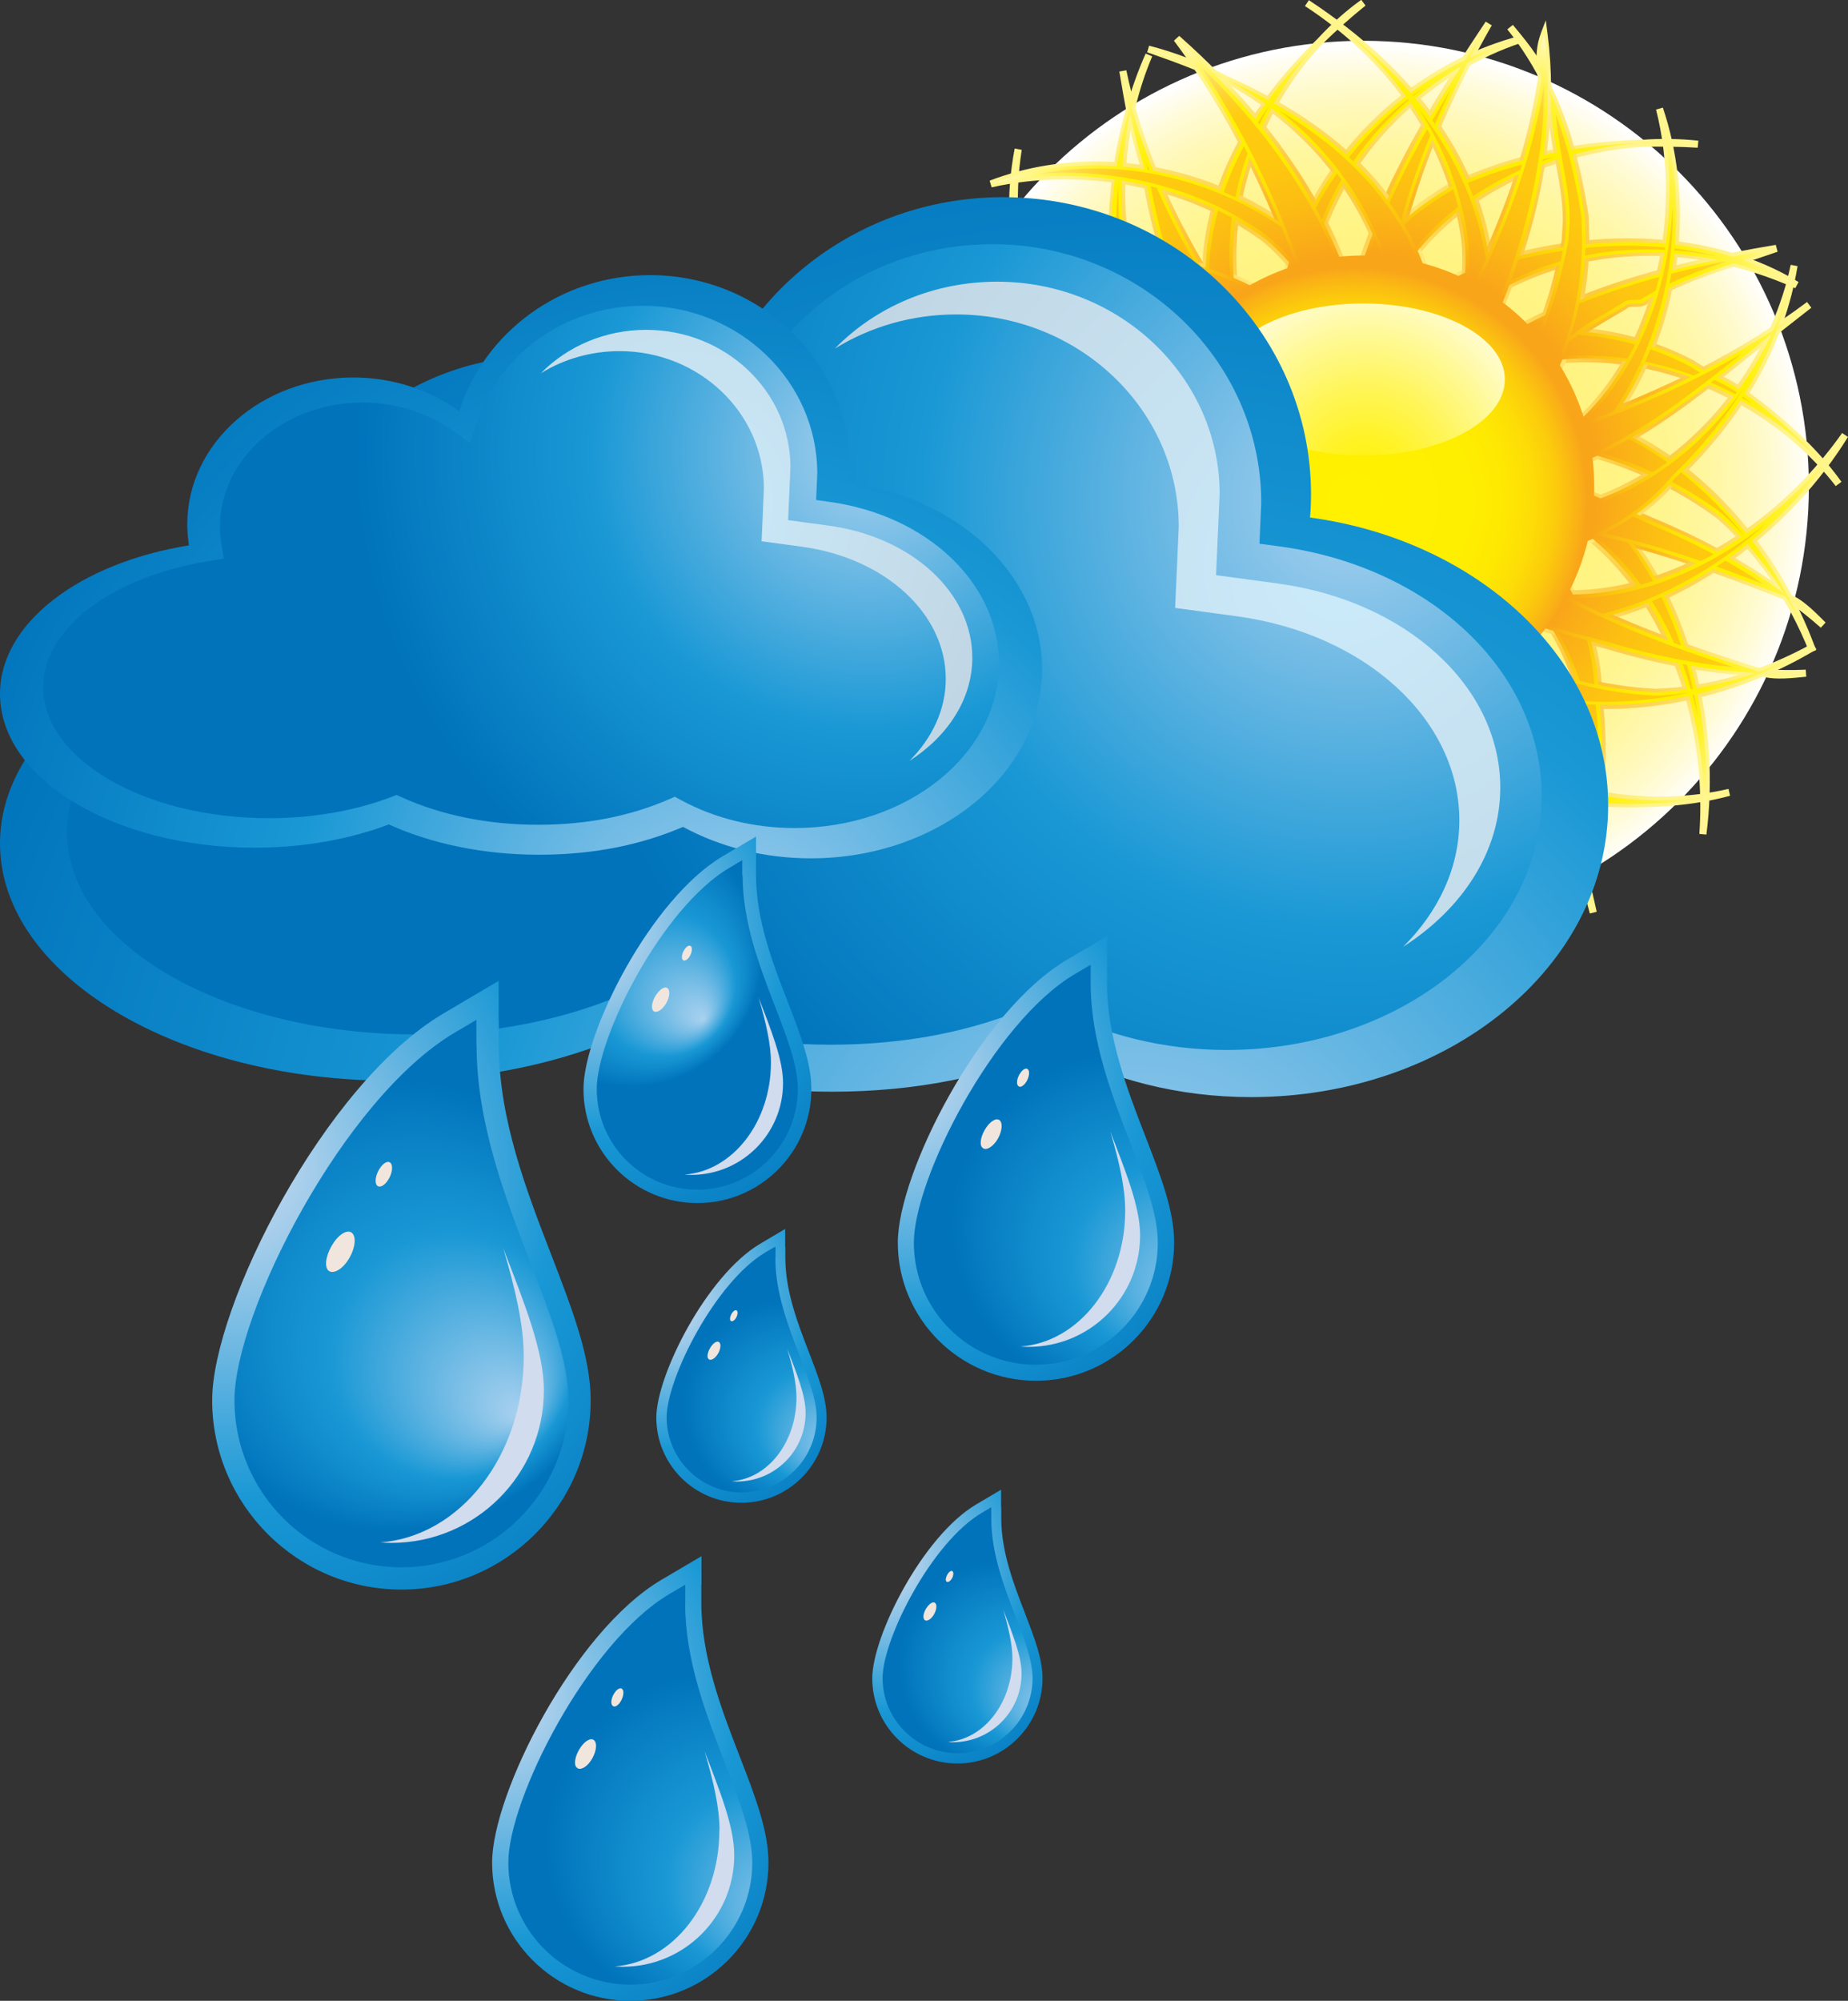 <?xml version="1.0" encoding="UTF-8"?>
<svg id="Layer_2" data-name="Layer 2" xmlns="http://www.w3.org/2000/svg" xmlns:xlink="http://www.w3.org/1999/xlink" viewBox="0 0 112.88 122.17">
  <rect x="0" y="0" width="112.88" height="122.17" fill="#333333" stroke="none"/>
  <defs>
    <style>
      .cls-1 {
        fill: url(#radial-gradient-131);
      }

      .cls-1, .cls-2, .cls-3, .cls-4, .cls-5, .cls-6, .cls-7, .cls-8, .cls-9, .cls-10, .cls-11, .cls-12, .cls-13, .cls-14, .cls-15, .cls-16, .cls-17, .cls-18, .cls-19, .cls-20, .cls-21, .cls-22, .cls-23, .cls-24, .cls-25, .cls-26, .cls-27, .cls-28, .cls-29, .cls-30, .cls-31, .cls-32, .cls-33, .cls-34, .cls-35, .cls-36, .cls-37, .cls-38, .cls-39, .cls-40, .cls-41, .cls-42, .cls-43, .cls-44, .cls-45, .cls-46, .cls-47, .cls-48, .cls-49, .cls-50, .cls-51, .cls-52, .cls-53, .cls-54, .cls-55, .cls-56, .cls-57, .cls-58, .cls-59, .cls-60, .cls-61, .cls-62, .cls-63, .cls-64, .cls-65, .cls-66, .cls-67, .cls-68, .cls-69, .cls-70, .cls-71, .cls-72, .cls-73, .cls-74, .cls-75, .cls-76, .cls-77, .cls-78, .cls-79, .cls-80, .cls-81, .cls-82, .cls-83, .cls-84, .cls-85, .cls-86, .cls-87, .cls-88, .cls-89, .cls-90, .cls-91, .cls-92, .cls-93, .cls-94, .cls-95, .cls-96, .cls-97, .cls-98, .cls-99, .cls-100, .cls-101, .cls-102, .cls-103, .cls-104, .cls-105, .cls-106, .cls-107, .cls-108, .cls-109, .cls-110, .cls-111, .cls-112, .cls-113, .cls-114, .cls-115, .cls-116, .cls-117, .cls-118, .cls-119, .cls-120, .cls-121, .cls-122, .cls-123, .cls-124, .cls-125, .cls-126, .cls-127, .cls-128, .cls-129, .cls-130, .cls-131, .cls-132, .cls-133, .cls-134, .cls-135, .cls-136, .cls-137, .cls-138, .cls-139, .cls-140, .cls-141, .cls-142, .cls-143, .cls-144, .cls-145, .cls-146, .cls-147, .cls-148, .cls-149, .cls-150, .cls-151, .cls-152, .cls-153, .cls-154, .cls-155, .cls-156, .cls-157, .cls-158, .cls-159, .cls-160, .cls-161, .cls-162, .cls-163, .cls-164, .cls-165, .cls-166, .cls-167, .cls-168 {
        stroke-width: 0px;
      }

      .cls-2 {
        fill: url(#radial-gradient-74);
      }

      .cls-3 {
        fill: url(#radial-gradient-111);
      }

      .cls-4 {
        fill: url(#radial-gradient-58);
      }

      .cls-5 {
        fill: url(#radial-gradient-68);
      }

      .cls-6 {
        fill: url(#radial-gradient-79);
      }

      .cls-7 {
        fill: url(#radial-gradient-86);
      }

      .cls-8 {
        fill: url(#radial-gradient-160);
      }

      .cls-9 {
        fill: url(#radial-gradient-30);
      }

      .cls-10 {
        fill: url(#radial-gradient-70);
      }

      .cls-11 {
        fill: url(#radial-gradient-99);
      }

      .cls-12 {
        fill: url(#radial-gradient-161);
      }

      .cls-13 {
        fill: url(#radial-gradient-16);
      }

      .cls-14 {
        fill: url(#radial-gradient-157);
      }

      .cls-15 {
        fill: url(#radial-gradient-40);
      }

      .cls-16 {
        fill: url(#radial-gradient-114);
      }

      .cls-17 {
        fill: url(#radial-gradient-145);
      }

      .cls-18 {
        fill: url(#radial-gradient-125);
      }

      .cls-19 {
        fill: url(#radial-gradient-39);
      }

      .cls-20 {
        fill: url(#radial-gradient-150);
      }

      .cls-21 {
        fill: url(#radial-gradient-46);
      }

      .cls-22 {
        fill: url(#radial-gradient-116);
      }

      .cls-23 {
        fill: url(#radial-gradient-144);
      }

      .cls-24 {
        fill: url(#radial-gradient-113);
      }

      .cls-25 {
        fill: url(#radial-gradient-77);
      }

      .cls-26 {
        fill: url(#radial-gradient-147);
      }

      .cls-27 {
        fill: url(#radial-gradient-59);
      }

      .cls-28 {
        fill: url(#radial-gradient-57);
      }

      .cls-29 {
        fill: #f1e6dd;
      }

      .cls-30 {
        fill: url(#radial-gradient-153);
      }

      .cls-31 {
        fill: url(#radial-gradient-94);
      }

      .cls-32 {
        fill: url(#radial-gradient-8);
      }

      .cls-33 {
        fill: url(#radial-gradient-101);
      }

      .cls-34 {
        fill: url(#radial-gradient-88);
      }

      .cls-35 {
        fill: url(#radial-gradient-108);
      }

      .cls-36 {
        fill: url(#radial-gradient-164);
      }

      .cls-37 {
        fill: url(#radial-gradient-69);
      }

      .cls-38 {
        fill: url(#radial-gradient-166);
      }

      .cls-39 {
        fill: url(#radial-gradient-43);
      }

      .cls-40 {
        fill: url(#radial-gradient-13);
      }

      .cls-41 {
        fill: url(#radial-gradient-138);
      }

      .cls-42 {
        fill: url(#radial-gradient-119);
      }

      .cls-43 {
        fill: url(#radial-gradient-12);
      }

      .cls-44 {
        fill: url(#radial-gradient-118);
      }

      .cls-45 {
        fill: url(#radial-gradient-135);
      }

      .cls-46 {
        fill: url(#radial-gradient-106);
      }

      .cls-47 {
        fill: url(#radial-gradient-123);
      }

      .cls-48 {
        fill: url(#radial-gradient-80);
      }

      .cls-49 {
        fill: url(#radial-gradient-134);
      }

      .cls-50 {
        fill: url(#radial-gradient-35);
      }

      .cls-51 {
        fill: url(#radial-gradient-110);
      }

      .cls-52 {
        fill: url(#radial-gradient-92);
      }

      .cls-53 {
        fill: url(#radial-gradient-93);
      }

      .cls-54 {
        fill: url(#radial-gradient-27);
      }

      .cls-55 {
        fill: url(#radial-gradient-29);
      }

      .cls-56 {
        fill: url(#radial-gradient-60);
      }

      .cls-57 {
        fill: url(#radial-gradient-162);
      }

      .cls-58 {
        fill: url(#radial-gradient-61);
      }

      .cls-59 {
        fill: url(#radial-gradient-55);
      }

      .cls-60 {
        fill: url(#radial-gradient-53);
      }

      .cls-61 {
        fill: url(#radial-gradient-38);
      }

      .cls-62 {
        fill: url(#radial-gradient-95);
      }

      .cls-63 {
        fill: url(#radial-gradient-132);
      }

      .cls-64 {
        fill: url(#radial-gradient-163);
      }

      .cls-65 {
        fill: url(#radial-gradient-75);
      }

      .cls-66 {
        fill: url(#radial-gradient-65);
      }

      .cls-67 {
        fill: url(#radial-gradient-107);
      }

      .cls-68 {
        fill: url(#radial-gradient-120);
      }

      .cls-69 {
        fill: url(#radial-gradient-71);
      }

      .cls-70 {
        fill: url(#radial-gradient-22);
      }

      .cls-71 {
        fill: url(#radial-gradient-62);
      }

      .cls-72 {
        fill: url(#radial-gradient-82);
      }

      .cls-73 {
        fill: url(#radial-gradient-47);
      }

      .cls-74 {
        fill: url(#radial-gradient-117);
      }

      .cls-75 {
        fill: url(#radial-gradient-19);
      }

      .cls-76 {
        fill: url(#radial-gradient-20);
      }

      .cls-77 {
        fill: url(#radial-gradient-76);
      }

      .cls-78 {
        fill: url(#radial-gradient-122);
      }

      .cls-79 {
        fill: url(#radial-gradient-25);
      }

      .cls-80 {
        fill: url(#radial-gradient-63);
      }

      .cls-81 {
        fill: url(#radial-gradient-148);
      }

      .cls-82 {
        fill: url(#radial-gradient-97);
      }

      .cls-83 {
        fill: url(#radial-gradient-33);
      }

      .cls-84 {
        fill: url(#radial-gradient-17);
      }

      .cls-85 {
        fill: url(#radial-gradient-112);
      }

      .cls-86 {
        fill: url(#radial-gradient-96);
      }

      .cls-87 {
        fill: url(#radial-gradient-32);
      }

      .cls-88 {
        fill: url(#radial-gradient-21);
      }

      .cls-89 {
        fill: url(#radial-gradient-64);
      }

      .cls-90 {
        fill: url(#radial-gradient-129);
      }

      .cls-91 {
        fill: url(#radial-gradient-152);
      }

      .cls-92 {
        fill: url(#radial-gradient-158);
      }

      .cls-93 {
        fill: url(#radial-gradient-142);
      }

      .cls-94 {
        fill: url(#radial-gradient-100);
      }

      .cls-95 {
        fill: url(#radial-gradient-54);
      }

      .cls-96 {
        fill: url(#radial-gradient-2);
      }

      .cls-97 {
        fill: url(#radial-gradient-41);
      }

      .cls-98 {
        fill: url(#radial-gradient-50);
      }

      .cls-99 {
        fill: url(#radial-gradient-7);
      }

      .cls-100 {
        fill: url(#radial-gradient-128);
      }

      .cls-101 {
        fill: url(#radial-gradient-141);
      }

      .cls-102 {
        fill: url(#radial-gradient-130);
      }

      .cls-103 {
        fill: url(#radial-gradient-66);
      }

      .cls-104 {
        fill: url(#radial-gradient-149);
      }

      .cls-105 {
        fill: url(#radial-gradient-34);
      }

      .cls-106 {
        fill: url(#radial-gradient-26);
      }

      .cls-107 {
        fill: url(#radial-gradient-5);
      }

      .cls-108 {
        fill: url(#radial-gradient-90);
      }

      .cls-109 {
        fill: url(#radial-gradient-24);
      }

      .cls-110 {
        fill: url(#radial-gradient);
      }

      .cls-111 {
        fill: url(#radial-gradient-127);
      }

      .cls-112 {
        fill: url(#radial-gradient-37);
      }

      .cls-113 {
        fill: url(#radial-gradient-89);
      }

      .cls-114 {
        fill: url(#radial-gradient-45);
      }

      .cls-115 {
        fill: url(#radial-gradient-126);
      }

      .cls-116 {
        fill: url(#radial-gradient-31);
      }

      .cls-117 {
        fill: url(#radial-gradient-139);
      }

      .cls-118 {
        fill: url(#radial-gradient-87);
      }

      .cls-119 {
        fill: url(#radial-gradient-105);
      }

      .cls-120 {
        fill: url(#radial-gradient-14);
      }

      .cls-121 {
        fill: url(#radial-gradient-85);
      }

      .cls-122 {
        fill: url(#radial-gradient-103);
      }

      .cls-123 {
        fill: url(#radial-gradient-109);
      }

      .cls-124 {
        fill: url(#radial-gradient-18);
      }

      .cls-125 {
        fill: url(#radial-gradient-10);
      }

      .cls-126 {
        fill: url(#radial-gradient-42);
      }

      .cls-127 {
        fill: url(#radial-gradient-151);
      }

      .cls-128 {
        fill: url(#radial-gradient-52);
      }

      .cls-129 {
        fill: url(#radial-gradient-83);
      }

      .cls-130 {
        fill: #d1dcee;
      }

      .cls-131 {
        fill: url(#radial-gradient-136);
      }

      .cls-132 {
        fill: url(#radial-gradient-67);
      }

      .cls-133 {
        fill: url(#radial-gradient-124);
      }

      .cls-134 {
        fill: url(#radial-gradient-140);
      }

      .cls-135 {
        fill: url(#radial-gradient-155);
      }

      .cls-136 {
        fill: url(#radial-gradient-156);
      }

      .cls-137 {
        fill: url(#radial-gradient-28);
      }

      .cls-138 {
        fill: url(#radial-gradient-78);
      }

      .cls-139 {
        fill: url(#radial-gradient-51);
      }

      .cls-140 {
        fill: url(#radial-gradient-84);
      }

      .cls-141 {
        fill: url(#radial-gradient-133);
      }

      .cls-142 {
        fill: url(#radial-gradient-165);
      }

      .cls-143 {
        fill: url(#radial-gradient-6);
      }

      .cls-144 {
        fill: url(#radial-gradient-44);
      }

      .cls-145 {
        fill: url(#radial-gradient-102);
      }

      .cls-146 {
        fill: url(#radial-gradient-98);
      }

      .cls-147 {
        fill: url(#radial-gradient-15);
      }

      .cls-148 {
        fill: url(#radial-gradient-121);
      }

      .cls-149 {
        fill: url(#radial-gradient-9);
      }

      .cls-150 {
        fill: url(#radial-gradient-3);
      }

      .cls-151 {
        fill: url(#radial-gradient-49);
      }

      .cls-152 {
        fill: url(#radial-gradient-91);
      }

      .cls-153 {
        fill: url(#radial-gradient-104);
      }

      .cls-154 {
        fill: url(#radial-gradient-81);
      }

      .cls-155 {
        fill: url(#radial-gradient-11);
      }

      .cls-156 {
        fill: url(#radial-gradient-56);
      }

      .cls-157 {
        fill: url(#radial-gradient-159);
      }

      .cls-158 {
        fill: url(#radial-gradient-48);
      }

      .cls-159 {
        fill: url(#radial-gradient-73);
      }

      .cls-160 {
        fill: url(#radial-gradient-146);
      }

      .cls-161 {
        fill: url(#radial-gradient-36);
      }

      .cls-162 {
        fill: url(#radial-gradient-4);
      }

      .cls-163 {
        fill: url(#radial-gradient-23);
      }

      .cls-164 {
        fill: url(#radial-gradient-72);
      }

      .cls-165 {
        fill: url(#radial-gradient-137);
      }

      .cls-166 {
        fill: url(#radial-gradient-115);
      }

      .cls-167 {
        fill: url(#radial-gradient-154);
      }

      .cls-168 {
        fill: url(#radial-gradient-143);
      }
    </style>
    <radialGradient id="radial-gradient" cx="-102.63" cy="383.56" fx="-102.63" fy="383.56" r="39.48" gradientTransform="translate(154.11 -234.72) scale(.69)" gradientUnits="userSpaceOnUse">
      <stop offset="0" stop-color="#fff47c"/>
      <stop offset=".43" stop-color="#fff47d"/>
      <stop offset=".58" stop-color="#fff484"/>
      <stop offset=".69" stop-color="#fff590"/>
      <stop offset=".78" stop-color="#fff7a1"/>
      <stop offset=".85" stop-color="#fff8b7"/>
      <stop offset=".92" stop-color="#fffbd2"/>
      <stop offset=".98" stop-color="#fffdf2"/>
      <stop offset="1" stop-color="#fff"/>
    </radialGradient>
    <radialGradient id="radial-gradient-2" cx="-78.9" cy="351.78" fx="-78.9" fy="351.78" r="26.37" gradientTransform="translate(99.92 -113) scale(.38)" gradientUnits="userSpaceOnUse">
      <stop offset="0" stop-color="#fcb41b"/>
      <stop offset=".68" stop-color="#fee26b"/>
      <stop offset="1" stop-color="#fff58c"/>
    </radialGradient>
    <radialGradient id="radial-gradient-3" cx="-7.75" cy="398.93" fx="-7.75" fy="398.93" r="26.6" xlink:href="#radial-gradient-2"/>
    <radialGradient id="radial-gradient-4" cx="-66.88" cy="410.46" fx="-66.88" fy="410.46" r="26.94" xlink:href="#radial-gradient-2"/>
    <radialGradient id="radial-gradient-5" cx="-19.8" cy="339.81" fx="-19.8" fy="339.81" r="25.93" xlink:href="#radial-gradient-2"/>
    <radialGradient id="radial-gradient-6" cx="-83.95" cy="387.8" fx="-83.95" fy="387.8" r="27.39" xlink:href="#radial-gradient-2"/>
    <radialGradient id="radial-gradient-7" cx="-1.73" cy="362.19" fx="-1.73" fy="362.19" r="26.59" xlink:href="#radial-gradient-2"/>
    <radialGradient id="radial-gradient-8" cx="-31.68" cy="416.13" fx="-31.68" fy="416.13" r="27.64" xlink:href="#radial-gradient-2"/>
    <radialGradient id="radial-gradient-9" cx="-55.76" cy="333.24" fx="-55.76" fy="333.24" r="27.24" xlink:href="#radial-gradient-2"/>
    <radialGradient id="radial-gradient-10" cx="-66.93" cy="336.75" fx="-66.93" fy="336.75" r="22.81" xlink:href="#radial-gradient-2"/>
    <radialGradient id="radial-gradient-11" cx="-19.97" cy="414.95" fx="-19.97" fy="414.95" r="22.49" xlink:href="#radial-gradient-2"/>
    <radialGradient id="radial-gradient-12" cx="-5.2" cy="351.62" fx="-5.2" fy="351.62" r="22.92" xlink:href="#radial-gradient-2"/>
    <radialGradient id="radial-gradient-13" cx="-82.58" cy="398.67" fx="-82.58" fy="398.67" r="22.94" xlink:href="#radial-gradient-2"/>
    <radialGradient id="radial-gradient-14" cx="-35.1" cy="329.85" fx="-35.1" fy="329.85" r="22.6" xlink:href="#radial-gradient-2"/>
    <radialGradient id="radial-gradient-15" cx="-53.29" cy="421.98" fx="-53.29" fy="421.98" r="23.45" xlink:href="#radial-gradient-2"/>
    <radialGradient id="radial-gradient-16" cx="2.14" cy="385.03" fx="2.14" fy="385.03" r="22.3" xlink:href="#radial-gradient-2"/>
    <radialGradient id="radial-gradient-17" cx="-88.8" cy="365.79" fx="-88.8" fy="365.79" r="22.96" xlink:href="#radial-gradient-2"/>
    <radialGradient id="radial-gradient-18" cx="-86.03" cy="369.02" fx="-86.03" fy="369.02" r="26.28" xlink:href="#radial-gradient-2"/>
    <radialGradient id="radial-gradient-19" cx="-.56" cy="381.54" fx="-.56" fy="381.54" r="25.56" xlink:href="#radial-gradient-2"/>
    <radialGradient id="radial-gradient-20" cx="-37.55" cy="333.48" fx="-37.55" fy="333.48" r="25.84" xlink:href="#radial-gradient-2"/>
    <radialGradient id="radial-gradient-21" cx="-50.23" cy="417.03" fx="-50.23" fy="417.03" r="26.56" xlink:href="#radial-gradient-2"/>
    <radialGradient id="radial-gradient-22" cx="-70.87" cy="340.83" fx="-70.87" fy="340.83" r="26.52" xlink:href="#radial-gradient-2"/>
    <radialGradient id="radial-gradient-23" cx="-16.52" cy="410.55" fx="-16.52" fy="410.55" r="27.09" xlink:href="#radial-gradient-2"/>
    <radialGradient id="radial-gradient-24" cx="-9.23" cy="347.85" fx="-9.23" fy="347.85" r="26.98" xlink:href="#radial-gradient-2"/>
    <radialGradient id="radial-gradient-25" cx="-79.63" cy="403.47" fx="-79.63" fy="403.47" r="26.04" xlink:href="#radial-gradient-2"/>
    <radialGradient id="radial-gradient-26" cx="-85.3" cy="367.91" fx="-85.3" fy="367.91" r="27.09" xlink:href="#radial-gradient-2"/>
    <radialGradient id="radial-gradient-27" cx="-.86" cy="381.99" fx="-.86" fy="381.99" r="27.45" xlink:href="#radial-gradient-2"/>
    <radialGradient id="radial-gradient-28" cx="-37.09" cy="332.98" fx="-37.09" fy="332.98" r="27.61" xlink:href="#radial-gradient-2"/>
    <radialGradient id="radial-gradient-29" cx="-51.11" cy="417.3" fx="-51.11" fy="417.3" r="26.98" xlink:href="#radial-gradient-2"/>
    <radialGradient id="radial-gradient-30" cx="-69.52" cy="341.44" fx="-69.52" fy="341.44" r="26.96" xlink:href="#radial-gradient-2"/>
    <radialGradient id="radial-gradient-31" cx="-16.6" cy="408.97" fx="-16.6" fy="408.97" r="25.91" xlink:href="#radial-gradient-2"/>
    <radialGradient id="radial-gradient-32" cx="-10.16" cy="348.22" fx="-10.16" fy="348.22" r="27.12" xlink:href="#radial-gradient-2"/>
    <radialGradient id="radial-gradient-33" cx="-76.82" cy="402.65" fx="-76.82" fy="402.65" r="26.57" xlink:href="#radial-gradient-2"/>
    <radialGradient id="radial-gradient-34" cx="-86.92" cy="388.34" fx="-86.92" fy="388.34" r="22.76" xlink:href="#radial-gradient-2"/>
    <radialGradient id="radial-gradient-35" cx=".71" cy="360.24" fx=".71" fy="360.24" r="22.49" xlink:href="#radial-gradient-2"/>
    <radialGradient id="radial-gradient-36" cx="-30.38" cy="419.18" fx="-30.38" fy="419.18" r="22.42" xlink:href="#radial-gradient-2"/>
    <radialGradient id="radial-gradient-37" cx="-57.29" cy="330.97" fx="-57.29" fy="330.97" r="22.93" xlink:href="#radial-gradient-2"/>
    <radialGradient id="radial-gradient-38" cx="-62.53" cy="415.18" fx="-62.53" fy="415.18" r="23.31" xlink:href="#radial-gradient-2"/>
    <radialGradient id="radial-gradient-39" cx="-24.67" cy="332.5" fx="-24.67" fy="332.5" r="24.17" xlink:href="#radial-gradient-2"/>
    <radialGradient id="radial-gradient-40" cx="-1.85" cy="393.24" fx="-1.85" fy="393.24" r="22.81" xlink:href="#radial-gradient-2"/>
    <radialGradient id="radial-gradient-41" cx="-84.59" cy="355.71" fx="-84.59" fy="355.71" r="23.22" xlink:href="#radial-gradient-2"/>
    <radialGradient id="radial-gradient-42" cx="-81.16" cy="349.87" fx="-81.16" fy="349.87" r="26.89" xlink:href="#radial-gradient-2"/>
    <radialGradient id="radial-gradient-43" cx="-5.67" cy="400.57" fx="-5.67" fy="400.57" r="25.89" xlink:href="#radial-gradient-2"/>
    <radialGradient id="radial-gradient-44" cx="-67.99" cy="411.46" fx="-67.99" fy="411.46" r="26.49" xlink:href="#radial-gradient-2"/>
    <radialGradient id="radial-gradient-45" cx="-17.79" cy="337.59" fx="-17.79" fy="337.59" r="27.03" xlink:href="#radial-gradient-2"/>
    <radialGradient id="radial-gradient-46" cx="-84.98" cy="384.87" fx="-84.98" fy="384.87" r="26.01" xlink:href="#radial-gradient-2"/>
    <radialGradient id="radial-gradient-47" cx="-1.47" cy="363.45" fx="-1.47" fy="363.45" r="26.14" xlink:href="#radial-gradient-2"/>
    <radialGradient id="radial-gradient-48" cx="-32.61" cy="415.89" fx="-32.61" fy="415.89" r="26.23" xlink:href="#radial-gradient-2"/>
    <radialGradient id="radial-gradient-49" cx="-54.26" cy="332.83" fx="-54.26" fy="332.83" r="26.07" xlink:href="#radial-gradient-2"/>
    <radialGradient id="radial-gradient-50" cx="-126.4" cy="318.38" fx="-126.4" fy="318.38" r="78.46" gradientTransform="translate(131.53 -91.45) scale(.38)" gradientUnits="userSpaceOnUse">
      <stop offset=".47" stop-color="#f9a51a"/>
      <stop offset=".51" stop-color="#fab713"/>
      <stop offset=".58" stop-color="#fcd00b"/>
      <stop offset=".64" stop-color="#fde204"/>
      <stop offset=".71" stop-color="#feed01"/>
      <stop offset=".79" stop-color="#fff100"/>
      <stop offset=".81" stop-color="#fff109"/>
      <stop offset=".84" stop-color="#fff223"/>
      <stop offset=".89" stop-color="#fff44d"/>
      <stop offset=".94" stop-color="#fff788"/>
      <stop offset=".99" stop-color="#fffad2"/>
      <stop offset="1" stop-color="#fffbdd"/>
    </radialGradient>
    <radialGradient id="radial-gradient-51" cx="-126.4" cy="318.38" fx="-126.4" fy="318.38" r="78.46" gradientTransform="translate(131.53 -91.45) scale(.38)" gradientUnits="userSpaceOnUse">
      <stop offset=".47" stop-color="#f9a51a"/>
      <stop offset=".5" stop-color="#faab18"/>
      <stop offset=".59" stop-color="#fcbd13"/>
      <stop offset=".68" stop-color="#fec80f"/>
      <stop offset=".79" stop-color="#ffcc0f"/>
      <stop offset=".81" stop-color="#ffce18"/>
      <stop offset=".85" stop-color="#ffd432"/>
      <stop offset=".89" stop-color="#ffdd5c"/>
      <stop offset=".94" stop-color="#ffeb97"/>
      <stop offset="1" stop-color="#fffbdd"/>
    </radialGradient>
    <radialGradient id="radial-gradient-52" cx="-126.4" cy="318.38" fx="-126.4" fy="318.38" r="78.46" xlink:href="#radial-gradient-50"/>
    <radialGradient id="radial-gradient-53" cx="-126.4" cy="318.38" fx="-126.4" fy="318.38" r="78.46" xlink:href="#radial-gradient-51"/>
    <radialGradient id="radial-gradient-54" cx="-126.4" cy="318.38" fx="-126.4" fy="318.38" r="78.46" xlink:href="#radial-gradient-50"/>
    <radialGradient id="radial-gradient-55" cx="-126.4" cy="318.38" fx="-126.4" fy="318.38" r="78.46" xlink:href="#radial-gradient-51"/>
    <radialGradient id="radial-gradient-56" cx="-126.4" cy="318.38" fx="-126.4" fy="318.38" r="78.46" xlink:href="#radial-gradient-50"/>
    <radialGradient id="radial-gradient-57" cx="-126.4" cy="318.38" fx="-126.4" fy="318.38" r="78.46" xlink:href="#radial-gradient-51"/>
    <radialGradient id="radial-gradient-58" cx="-126.4" cy="318.38" fx="-126.4" fy="318.38" r="78.46" xlink:href="#radial-gradient-50"/>
    <radialGradient id="radial-gradient-59" cx="-126.4" cy="318.38" fx="-126.4" fy="318.38" r="78.46" xlink:href="#radial-gradient-51"/>
    <radialGradient id="radial-gradient-60" cx="-126.4" cy="318.38" fx="-126.4" fy="318.38" r="78.46" xlink:href="#radial-gradient-50"/>
    <radialGradient id="radial-gradient-61" cx="-126.4" cy="318.38" fx="-126.4" fy="318.38" r="78.46" xlink:href="#radial-gradient-51"/>
    <radialGradient id="radial-gradient-62" cx="-126.4" cy="318.38" fx="-126.4" fy="318.38" r="78.46" xlink:href="#radial-gradient-50"/>
    <radialGradient id="radial-gradient-63" cx="-126.4" cy="318.38" fx="-126.4" fy="318.38" r="78.46" xlink:href="#radial-gradient-51"/>
    <radialGradient id="radial-gradient-64" cx="-126.4" cy="318.38" fx="-126.4" fy="318.38" r="78.46" xlink:href="#radial-gradient-50"/>
    <radialGradient id="radial-gradient-65" cx="-126.39" cy="318.38" fx="-126.39" fy="318.38" r="78.48" xlink:href="#radial-gradient-51"/>
    <radialGradient id="radial-gradient-66" cx="-126.4" cy="318.38" fx="-126.4" fy="318.38" r="78.46" xlink:href="#radial-gradient-50"/>
    <radialGradient id="radial-gradient-67" cx="-126.4" cy="318.38" fx="-126.4" fy="318.38" r="78.46" xlink:href="#radial-gradient-51"/>
    <radialGradient id="radial-gradient-68" cx="-126.4" cy="318.38" fx="-126.4" fy="318.38" r="78.46" xlink:href="#radial-gradient-50"/>
    <radialGradient id="radial-gradient-69" cx="-126.4" cy="318.38" fx="-126.4" fy="318.38" r="78.46" xlink:href="#radial-gradient-51"/>
    <radialGradient id="radial-gradient-70" cx="-126.4" cy="318.38" fx="-126.4" fy="318.38" r="78.46" xlink:href="#radial-gradient-50"/>
    <radialGradient id="radial-gradient-71" cx="-126.4" cy="318.38" fx="-126.4" fy="318.38" r="78.46" xlink:href="#radial-gradient-51"/>
    <radialGradient id="radial-gradient-72" cx="-126.4" cy="318.38" fx="-126.4" fy="318.38" r="78.46" xlink:href="#radial-gradient-50"/>
    <radialGradient id="radial-gradient-73" cx="-126.4" cy="318.38" fx="-126.4" fy="318.38" r="78.46" xlink:href="#radial-gradient-51"/>
    <radialGradient id="radial-gradient-74" cx="-126.4" cy="318.38" fx="-126.4" fy="318.38" r="78.46" xlink:href="#radial-gradient-50"/>
    <radialGradient id="radial-gradient-75" cx="-126.4" cy="318.38" fx="-126.4" fy="318.38" r="78.46" xlink:href="#radial-gradient-51"/>
    <radialGradient id="radial-gradient-76" cx="-126.4" cy="318.38" fx="-126.4" fy="318.38" r="78.46" xlink:href="#radial-gradient-50"/>
    <radialGradient id="radial-gradient-77" cx="-126.4" cy="318.38" fx="-126.4" fy="318.38" r="78.46" xlink:href="#radial-gradient-51"/>
    <radialGradient id="radial-gradient-78" cx="-126.4" cy="318.38" fx="-126.4" fy="318.38" r="78.46" xlink:href="#radial-gradient-50"/>
    <radialGradient id="radial-gradient-79" cx="-126.4" cy="318.38" fx="-126.4" fy="318.38" r="78.46" xlink:href="#radial-gradient-51"/>
    <radialGradient id="radial-gradient-80" cx="-126.4" cy="318.38" fx="-126.4" fy="318.38" r="78.46" xlink:href="#radial-gradient-50"/>
    <radialGradient id="radial-gradient-81" cx="-126.4" cy="318.38" fx="-126.4" fy="318.38" r="78.46" xlink:href="#radial-gradient-51"/>
    <radialGradient id="radial-gradient-82" cx="-126.4" cy="318.38" fx="-126.4" fy="318.38" r="78.46" xlink:href="#radial-gradient-50"/>
    <radialGradient id="radial-gradient-83" cx="-126.4" cy="318.38" fx="-126.4" fy="318.38" r="78.46" xlink:href="#radial-gradient-51"/>
    <radialGradient id="radial-gradient-84" cx="-126.39" cy="318.38" fx="-126.39" fy="318.38" r="78.46" xlink:href="#radial-gradient-50"/>
    <radialGradient id="radial-gradient-85" cx="-126.4" cy="318.38" fx="-126.4" fy="318.38" r="78.46" xlink:href="#radial-gradient-51"/>
    <radialGradient id="radial-gradient-86" cx="-126.39" cy="318.38" fx="-126.39" fy="318.38" r="78.46" xlink:href="#radial-gradient-50"/>
    <radialGradient id="radial-gradient-87" cx="-126.4" cy="318.38" fx="-126.4" fy="318.38" r="78.46" xlink:href="#radial-gradient-51"/>
    <radialGradient id="radial-gradient-88" cx="-126.4" cy="318.38" fx="-126.4" fy="318.38" r="78.46" xlink:href="#radial-gradient-50"/>
    <radialGradient id="radial-gradient-89" cx="-126.4" cy="318.38" fx="-126.4" fy="318.38" r="78.47" xlink:href="#radial-gradient-51"/>
    <radialGradient id="radial-gradient-90" cx="-126.4" cy="318.38" fx="-126.4" fy="318.38" r="78.46" xlink:href="#radial-gradient-50"/>
    <radialGradient id="radial-gradient-91" cx="-126.4" cy="318.38" fx="-126.4" fy="318.38" r="78.47" xlink:href="#radial-gradient-51"/>
    <radialGradient id="radial-gradient-92" cx="-126.4" cy="318.38" fx="-126.4" fy="318.38" r="78.46" xlink:href="#radial-gradient-50"/>
    <radialGradient id="radial-gradient-93" cx="-126.4" cy="318.38" fx="-126.4" fy="318.38" r="78.47" xlink:href="#radial-gradient-51"/>
    <radialGradient id="radial-gradient-94" cx="-126.39" cy="318.38" fx="-126.39" fy="318.38" r="78.46" xlink:href="#radial-gradient-50"/>
    <radialGradient id="radial-gradient-95" cx="-126.4" cy="318.38" fx="-126.4" fy="318.38" r="78.46" xlink:href="#radial-gradient-51"/>
    <radialGradient id="radial-gradient-96" cx="-126.4" cy="318.38" fx="-126.4" fy="318.38" r="78.46" xlink:href="#radial-gradient-50"/>
    <radialGradient id="radial-gradient-97" cx="-126.39" cy="318.38" fx="-126.39" fy="318.38" r="78.46" xlink:href="#radial-gradient-51"/>
    <radialGradient id="radial-gradient-98" cx="-126.4" cy="318.38" fx="-126.4" fy="318.38" r="78.46" xlink:href="#radial-gradient-50"/>
    <radialGradient id="radial-gradient-99" cx="-126.4" cy="318.38" fx="-126.4" fy="318.38" r="78.47" xlink:href="#radial-gradient-51"/>
    <radialGradient id="radial-gradient-100" cx="-126.4" cy="318.38" fx="-126.4" fy="318.38" r="78.47" xlink:href="#radial-gradient-50"/>
    <radialGradient id="radial-gradient-101" cx="-126.39" cy="318.38" fx="-126.39" fy="318.38" r="78.46" xlink:href="#radial-gradient-51"/>
    <radialGradient id="radial-gradient-102" cx="-126.39" cy="318.38" fx="-126.39" fy="318.38" r="78.46" xlink:href="#radial-gradient-50"/>
    <radialGradient id="radial-gradient-103" cx="-126.4" cy="318.38" fx="-126.4" fy="318.38" r="78.46" xlink:href="#radial-gradient-51"/>
    <radialGradient id="radial-gradient-104" cx="-126.4" cy="318.38" fx="-126.4" fy="318.38" r="78.46" xlink:href="#radial-gradient-50"/>
    <radialGradient id="radial-gradient-105" cx="-126.4" cy="318.38" fx="-126.4" fy="318.38" r="78.46" xlink:href="#radial-gradient-51"/>
    <radialGradient id="radial-gradient-106" cx="-126.4" cy="318.38" fx="-126.4" fy="318.38" r="78.46" xlink:href="#radial-gradient-50"/>
    <radialGradient id="radial-gradient-107" cx="-126.4" cy="318.38" fx="-126.4" fy="318.38" r="78.46" xlink:href="#radial-gradient-51"/>
    <radialGradient id="radial-gradient-108" cx="-126.4" cy="318.38" fx="-126.4" fy="318.38" r="78.46" xlink:href="#radial-gradient-50"/>
    <radialGradient id="radial-gradient-109" cx="-126.4" cy="318.38" fx="-126.4" fy="318.38" r="78.46" xlink:href="#radial-gradient-51"/>
    <radialGradient id="radial-gradient-110" cx="-126.4" cy="318.38" fx="-126.4" fy="318.38" r="78.46" xlink:href="#radial-gradient-50"/>
    <radialGradient id="radial-gradient-111" cx="-126.4" cy="318.38" fx="-126.4" fy="318.38" r="78.46" xlink:href="#radial-gradient-51"/>
    <radialGradient id="radial-gradient-112" cx="-126.4" cy="318.38" fx="-126.4" fy="318.38" r="78.46" xlink:href="#radial-gradient-50"/>
    <radialGradient id="radial-gradient-113" cx="-126.4" cy="318.38" fx="-126.4" fy="318.38" r="78.46" xlink:href="#radial-gradient-51"/>
    <radialGradient id="radial-gradient-114" cx="-126.39" cy="318.38" fx="-126.39" fy="318.38" r="78.47" xlink:href="#radial-gradient-50"/>
    <radialGradient id="radial-gradient-115" cx="-126.4" cy="318.38" fx="-126.4" fy="318.38" r="78.46" xlink:href="#radial-gradient-51"/>
    <radialGradient id="radial-gradient-116" cx="-126.4" cy="318.38" fx="-126.4" fy="318.38" r="78.46" xlink:href="#radial-gradient-50"/>
    <radialGradient id="radial-gradient-117" cx="-126.39" cy="318.38" fx="-126.39" fy="318.38" r="78.46" xlink:href="#radial-gradient-51"/>
    <radialGradient id="radial-gradient-118" cx="-126.39" cy="318.38" fx="-126.39" fy="318.38" r="78.46" xlink:href="#radial-gradient-50"/>
    <radialGradient id="radial-gradient-119" cx="-126.4" cy="318.38" fx="-126.4" fy="318.38" r="78.46" xlink:href="#radial-gradient-51"/>
    <radialGradient id="radial-gradient-120" cx="-126.4" cy="318.38" fx="-126.4" fy="318.38" r="78.47" xlink:href="#radial-gradient-50"/>
    <radialGradient id="radial-gradient-121" cx="-126.4" cy="318.38" fx="-126.4" fy="318.38" r="78.46" xlink:href="#radial-gradient-51"/>
    <radialGradient id="radial-gradient-122" cx="-126.4" cy="318.38" fx="-126.4" fy="318.38" r="78.46" xlink:href="#radial-gradient-50"/>
    <radialGradient id="radial-gradient-123" cx="-126.4" cy="318.38" fx="-126.4" fy="318.38" r="78.46" xlink:href="#radial-gradient-51"/>
    <radialGradient id="radial-gradient-124" cx="-126.4" cy="318.38" fx="-126.4" fy="318.38" r="78.47" xlink:href="#radial-gradient-50"/>
    <radialGradient id="radial-gradient-125" cx="-126.39" cy="318.38" fx="-126.39" fy="318.38" r="78.45" xlink:href="#radial-gradient-51"/>
    <radialGradient id="radial-gradient-126" cx="-126.4" cy="318.38" fx="-126.4" fy="318.38" r="78.46" xlink:href="#radial-gradient-50"/>
    <radialGradient id="radial-gradient-127" cx="-126.4" cy="318.38" fx="-126.4" fy="318.38" r="78.46" xlink:href="#radial-gradient-51"/>
    <radialGradient id="radial-gradient-128" cx="-126.4" cy="318.38" fx="-126.4" fy="318.38" r="78.46" xlink:href="#radial-gradient-50"/>
    <radialGradient id="radial-gradient-129" cx="-126.39" cy="318.38" fx="-126.39" fy="318.38" r="78.47" xlink:href="#radial-gradient-51"/>
    <radialGradient id="radial-gradient-130" cx="-126.4" cy="318.38" fx="-126.4" fy="318.38" r="78.46" xlink:href="#radial-gradient-50"/>
    <radialGradient id="radial-gradient-131" cx="-126.4" cy="318.38" fx="-126.4" fy="318.38" r="78.46" xlink:href="#radial-gradient-51"/>
    <radialGradient id="radial-gradient-132" cx="-126.4" cy="318.38" fx="-126.4" fy="318.38" r="78.46" xlink:href="#radial-gradient-50"/>
    <radialGradient id="radial-gradient-133" cx="-126.4" cy="318.38" fx="-126.4" fy="318.38" r="78.46" xlink:href="#radial-gradient-51"/>
    <radialGradient id="radial-gradient-134" cx="-126.39" cy="318.38" fx="-126.39" fy="318.38" r="78.46" xlink:href="#radial-gradient-50"/>
    <radialGradient id="radial-gradient-135" cx="-126.39" cy="318.38" fx="-126.39" fy="318.38" r="78.46" xlink:href="#radial-gradient-51"/>
    <radialGradient id="radial-gradient-136" cx="-126.4" cy="318.38" fx="-126.4" fy="318.38" r="78.47" xlink:href="#radial-gradient-50"/>
    <radialGradient id="radial-gradient-137" cx="-126.4" cy="318.38" fx="-126.4" fy="318.38" r="78.47" xlink:href="#radial-gradient-51"/>
    <radialGradient id="radial-gradient-138" cx="-126.4" cy="318.38" fx="-126.4" fy="318.38" r="78.46" xlink:href="#radial-gradient-50"/>
    <radialGradient id="radial-gradient-139" cx="-126.4" cy="318.38" fx="-126.4" fy="318.38" r="78.46" xlink:href="#radial-gradient-51"/>
    <radialGradient id="radial-gradient-140" cx="-126.4" cy="318.38" fx="-126.4" fy="318.38" r="78.47" xlink:href="#radial-gradient-50"/>
    <radialGradient id="radial-gradient-141" cx="-126.4" cy="318.38" fx="-126.4" fy="318.38" r="78.46" xlink:href="#radial-gradient-51"/>
    <radialGradient id="radial-gradient-142" cx="-126.4" cy="318.38" fx="-126.4" fy="318.38" r="78.46" xlink:href="#radial-gradient-50"/>
    <radialGradient id="radial-gradient-143" cx="-126.4" cy="318.38" fx="-126.4" fy="318.38" r="78.47" xlink:href="#radial-gradient-51"/>
    <radialGradient id="radial-gradient-144" cx="-126.4" cy="318.38" fx="-126.4" fy="318.38" r="78.46" xlink:href="#radial-gradient-50"/>
    <radialGradient id="radial-gradient-145" cx="-126.4" cy="318.38" fx="-126.4" fy="318.38" r="78.46" xlink:href="#radial-gradient-51"/>
    <radialGradient id="radial-gradient-146" cx="-58.11" cy="472.94" fx="-58.11" fy="472.94" r="39.48" gradientTransform="translate(103.65 -139.7) scale(.36)" gradientUnits="userSpaceOnUse">
      <stop offset="0" stop-color="#fff100"/>
      <stop offset=".48" stop-color="#feef00"/>
      <stop offset=".65" stop-color="#fee802"/>
      <stop offset=".77" stop-color="#fddc07"/>
      <stop offset=".87" stop-color="#fccb0c"/>
      <stop offset=".95" stop-color="#fab514"/>
      <stop offset="1" stop-color="#f9a51a"/>
    </radialGradient>
    <radialGradient id="radial-gradient-147" cx="-33.04" cy="523.24" fx="-33.04" fy="523.24" r="39.48" gradientTransform="translate(92.59 -116.64) scale(.28)" gradientUnits="userSpaceOnUse">
      <stop offset="0" stop-color="#ffecd5"/>
      <stop offset=".58" stop-color="#ffebd3"/>
      <stop offset=".78" stop-color="#ffe8cc"/>
      <stop offset=".93" stop-color="#ffe3c0"/>
      <stop offset="1" stop-color="#ffe0b8"/>
    </radialGradient>
    <radialGradient id="radial-gradient-148" cx="-134.65" cy="418.76" fx="-134.65" fy="418.76" r="37.09" gradientTransform="translate(130.54 -137.27) scale(.35 .4)" gradientUnits="userSpaceOnUse">
      <stop offset="0" stop-color="#fff100"/>
      <stop offset=".09" stop-color="#fff10a"/>
      <stop offset=".24" stop-color="#fff327"/>
      <stop offset=".43" stop-color="#fff555"/>
      <stop offset=".66" stop-color="#fff995"/>
      <stop offset=".93" stop-color="#fffde6"/>
      <stop offset="1" stop-color="#fff"/>
    </radialGradient>
    <radialGradient id="radial-gradient-149" cx="-460.76" cy="335.79" fx="-460.76" fy="335.79" r="75.46" gradientTransform="translate(538.91 -263.97) scale(1.02)" gradientUnits="userSpaceOnUse">
      <stop offset="0" stop-color="#a9d1ef"/>
      <stop offset=".54" stop-color="#1998d5"/>
      <stop offset="1" stop-color="#0073bb"/>
    </radialGradient>
    <radialGradient id="radial-gradient-150" cx="-447.45" cy="288.67" fx="-447.45" fy="288.67" r="47.8" xlink:href="#radial-gradient-149"/>
    <radialGradient id="radial-gradient-151" cx="2642.63" cy="-26.98" fx="2642.63" fy="-26.98" r="117.38" gradientTransform="translate(-1239.37 48) scale(.5)" gradientUnits="userSpaceOnUse">
      <stop offset="0" stop-color="#cbebfb"/>
      <stop offset=".78" stop-color="#bdcdda"/>
      <stop offset="1" stop-color="#b9c4d0"/>
    </radialGradient>
    <radialGradient id="radial-gradient-152" cx="-443.73" cy="370.48" fx="-443.73" fy="370.48" r="75.46" gradientTransform="translate(337.18 -185.8) scale(.66)" xlink:href="#radial-gradient-149"/>
    <radialGradient id="radial-gradient-153" cx="-430.41" cy="323.37" fx="-430.41" fy="323.37" r="47.79" gradientTransform="translate(337.18 -185.8) scale(.66)" xlink:href="#radial-gradient-149"/>
    <radialGradient id="radial-gradient-154" cx="2678.8" cy="43.83" fx="2678.8" fy="43.83" r="117.36" gradientTransform="translate(-815.36 16.72) scale(.32)" xlink:href="#radial-gradient-151"/>
    <radialGradient id="radial-gradient-155" cx="-98.66" cy="93.86" fx="-98.66" fy="93.86" r="52.36" gradientTransform="translate(84.86 3.61) scale(.72)" gradientUnits="userSpaceOnUse">
      <stop offset="0" stop-color="#d3dff2"/>
      <stop offset=".54" stop-color="#1998d5"/>
      <stop offset="1" stop-color="#0073bb"/>
    </radialGradient>
    <radialGradient id="radial-gradient-156" cx="-999.81" cy="659.03" fx="-1031.96" fy="687.18" r="57.73" gradientTransform="translate(-215.9 -78.5) rotate(-180) scale(.24 -.24)" xlink:href="#radial-gradient-149"/>
    <radialGradient id="radial-gradient-157" cx="-68.11" cy="155.04" fx="-68.11" fy="155.04" r="52.36" gradientTransform="translate(65.22 -9.71) scale(.43)" xlink:href="#radial-gradient-155"/>
    <radialGradient id="radial-gradient-158" cx="-1093.06" cy="841.51" fx="-1125.2" fy="869.66" r="57.72" gradientTransform="translate(-114.54 -59.49) rotate(-180) scale(.14 -.14)" xlink:href="#radial-gradient-149"/>
    <radialGradient id="radial-gradient-159" cx="-41.47" cy="207.73" fx="-41.47" fy="207.73" r="52.37" gradientTransform="translate(53.96 12.97) scale(.32)" xlink:href="#radial-gradient-155"/>
    <radialGradient id="radial-gradient-160" cx="-1170.81" cy="998.16" fx="-1202.95" fy="1026.32" r="57.72" gradientTransform="translate(-80.78 -24.14) rotate(-180) scale(.11 -.11)" xlink:href="#radial-gradient-149"/>
    <radialGradient id="radial-gradient-161" cx="-41.47" cy="207.73" fx="-41.47" fy="207.73" r="52.37" gradientTransform="translate(67.15 28.9) scale(.32)" xlink:href="#radial-gradient-155"/>
    <radialGradient id="radial-gradient-162" cx="-1170.8" cy="998.17" fx="-1202.95" fy="1026.32" r="57.73" gradientTransform="translate(-67.59 -8.21) rotate(-180) scale(.11 -.11)" xlink:href="#radial-gradient-149"/>
    <radialGradient id="radial-gradient-163" cx="-81.34" cy="128.25" fx="-81.34" fy="128.25" r="52.37" gradientTransform="translate(73.12 35.52) scale(.53)" xlink:href="#radial-gradient-155"/>
    <radialGradient id="radial-gradient-164" cx="-1052.3" cy="760.19" fx="-1084.44" fy="788.35" r="57.72" gradientTransform="translate(-145.78 -24.32) rotate(-180) scale(.18 -.18)" xlink:href="#radial-gradient-149"/>
    <radialGradient id="radial-gradient-165" cx="-81.34" cy="128.25" fx="-81.34" fy="128.25" r="52.37" gradientTransform="translate(97.89 -2.33) scale(.53)" xlink:href="#radial-gradient-155"/>
    <radialGradient id="radial-gradient-166" cx="-1052.29" cy="760.19" fx="-1084.43" fy="788.34" r="57.72" gradientTransform="translate(-121 -62.16) rotate(-180) scale(.18 -.18)" xlink:href="#radial-gradient-149"/>
  </defs>
  <g id="Layer_1-2" data-name="Layer 1">
    <g>
      <g>
        <path class="cls-110" d="M110.49,29.71c0,15.04-12.19,27.22-27.22,27.22s-27.22-12.19-27.22-27.22S68.23,2.49,83.27,2.49s27.22,12.19,27.22,27.22Z"/>
        <g>
          <path class="cls-96" d="M65.79,25.73c2.87,3.93,6.92,6.38,11.39,6.91l.34.04-.11-.32c-.31-.92-.31-1.84-.31-2.8v-.24l-.23.02c-2.87.26-5.93-1.01-9.1-3.78-4.36-4.36-6.31-10.34-5.36-16.41l-.43-.08c-1.08,5.58.38,11.96,3.81,16.65Z"/>
          <path class="cls-150" d="M89.13,27.06l1,3,.13.02c9.32,1.2,14.2,11.54,13.54,20.84l.43.04c.85-6.57-.92-13.58-4.61-18.29-2.65-3.39-6.2-5.43-10.26-5.89l-.34-.04.11.32Z"/>
          <path class="cls-162" d="M86.04,35.74c-.27.14-.73.14-1.1.14-.48,0-.93,0-.93.38l.04-.12c-.92,1.32-1.63,2.68-2.31,4.01-.99,1.92-1.92,3.73-3.41,5.22-3.58,3.33-8.5,5.17-13.83,5.18-.81-.02-1.72-.04-2.59-.13l-.04.43c.87.09,1.76.14,2.64.14,6.47.17,11.76-1.5,15.73-4.98,3.01-2.41,5.07-5.78,6.13-10.01l.12-.46-.42.21Z"/>
          <path class="cls-107" d="M100.21,8.53h0c-4.23.13-8.13,1.01-11.6,2.63h-.02c-5.07,2.9-8.09,7.63-8.09,12.65v.3l3.3-1.1v-.14c.57-8.41,8.7-13.36,16.44-13.9,1.18-.03,2.34-.02,3.46.05l.04-.43c-1.12-.12-2.3-.14-3.51-.05Z"/>
          <path class="cls-143" d="M53.71,29.98c4.86,8.43,16.4,11.98,25.18,7.75l.03-.02.02-.02c.64-.64,1.24-1.24,2.15-1.55l.49-.16-.47-.23c-.22-.11-.46-.32-.68-.52-.41-.36-.82-.73-1.16-.4l.1-.06c-1.18.32-2.34.76-3.46,1.18-2.21.83-4.5,1.69-7.02,1.69-5.56-.31-11.25-3.34-14.83-7.9l-.36.24Z"/>
          <path class="cls-99" d="M85.68,23.32l-.18.15.16.16c.35.35.78.52,1.19.69.39.15.76.3,1.04.59l.13.13.15-.11c7.57-5.68,18.71-2.06,23.96,4.75l.35-.26c-1.4-1.96-3.4-3.86-6.12-5.8-.5-.33-.99-.58-1.47-.81-.46-.23-.95-.47-1.41-.79-5.98-3.17-13.3-2.63-17.82,1.29Z"/>
          <path class="cls-32" d="M89.44,32.1c0,.3,0,.54-.25.79-.66.35-1.32,1.01-1.65,1.66l-.07.13.1.11c2.13,2.33,3.23,5.27,3.23,8.57,0,.49-.03,1-.07,1.5-.52,5.3-3.75,10.87-8.24,14.19l.24.36c4.75-2.99,8.29-8.19,9.49-13.91,1.03-4.92.18-9.73-2.4-13.54l-.39-.58v.7Z"/>
          <path class="cls-149" d="M80.45,2.4h0c-4.16,4.07-6.51,8.47-6.97,13.08h0s0,0,0,0l-.08,1.88c0,4.28,1.23,7.68,3.65,10.1l.15.15.15-.15c.35-.35.52-.78.69-1.19.16-.39.3-.76.59-1.04l.14-.14-.12-.15c-2.05-2.59-3.13-5.8-3.13-9.3,0-4.61,1.96-9.45,5.24-12.94.92-.9,1.79-1.67,2.65-2.36l-.26-.35c-.89.63-1.77,1.41-2.69,2.4Z"/>
          <path class="cls-125" d="M68.37,4.36c.32,1.89.64,3.84,1.28,5.76,1.15,7.26,3.53,12.12,7.73,15.76.46.46.94-.01,1.25-.33l.03-.02.02-.03c.27-.54.54-.84.76-.84h.48l-.32-.36c-5.75-6.47-9.39-13.2-10.8-20.01l-.43.08Z"/>
          <path class="cls-155" d="M87.46,34.26c-.51.31-.89.89-.89,1.35,0,.9.69,1.5,1.41,2.13.41.36.84.73,1.18,1.19,0,0,.45.7.45.7.37.59.68,1.06,1.14,1.53,3.16,5.26,5.18,9.91,6.36,14.62l.42-.11-.98-4.33c-1.37-6.38-2.78-12.97-8.04-17.18h-.02s-.02-.02-.02-.02c-.3-.15-.66-.1-1.02.12Z"/>
          <path class="cls-43" d="M86.95,23.96l-.16.15.16.16c.31.31.63.71.94,1.1.32.4.65.81.98,1.13l.15.15.15-.15c.63-.63,1.28-1.2,1.91-1.75.63-.55,1.28-1.12,1.92-1.77.29-.29.66-.44,1.05-.59.41-.16.84-.33,1.19-.69,1.04-1.04,2.09-1.65,3.31-2.37l.82-.48.02-.02c.1-.1.28-.1.49-.1.27,0,.57,0,.79-.22l-.04.03c1.8-1.13,3.78-1.78,5.69-2.4l2.26-.77-.11-.42c-6.77,1.13-15.34,3.17-21.5,9Z"/>
          <path class="cls-40" d="M77.72,33.52c-7.7,5.39-14.08,8.53-20.68,10.18l.06.43c9.24-.37,16.71-3.18,22.17-8.36l.03-.03.02-.03c.27-.54-.24-1.03-.7-1.45-.24-.22-.48-.45-.58-.66l-.11-.23-.21.14Z"/>
          <path class="cls-120" d="M81.46,23.46l-.02.23h3.33v-.23c-.29-6.67,1.85-14.04,6.35-21.91l-.37-.23c-4.34,6.51-8.64,13.59-9.3,22.13Z"/>
          <path class="cls-147" d="M84.48,36.37c-.91.3-1.83.3-2.74,0l-.29-.1v2.83c-1.32,6.27-2.58,11.5-5.7,16.81-.64.64-1.29,1.3-1.63,2.3l-.27.82.62-.59c6.47-6.13,8.89-14.88,10.28-21.83l.07-.36-.35.12Z"/>
          <path class="cls-13" d="M89.6,29.02l-.16.04v2.94h.22c7.15,0,13.59,2.33,19.57,4.72.64.49,1.33,1.02,1.99,1.61l.29-.32c-.64-.64-1.3-1.3-1.97-1.63-.02,0-.08-.03-.08-.03,0,0-.01,0-.03-.01-2.44-1.83-5.15-3.34-8.53-4.75,0,0-.6-.27-.6-.27-3.29-1.51-7.03-3.21-10.71-2.29Z"/>
          <path class="cls-84" d="M54.42,21.75l3.36,2.35c5.84,4.18,11.87,8.5,19.16,6.61l.26-.07-.12-.24c-.16-.33-.54-1.28-.32-1.72l.14-.28-.31-.03c-8.24-.75-14.41-2.71-20.01-6.35-.36-.18-.7-.27-1.02-.35-.32-.08-.62-.15-.91-.3l-.22.37Z"/>
          <path class="cls-124" d="M55.28,19.39c1.72,6.89,6.42,12.69,12.26,15.15h.01c3.99,1.46,7.49,1.45,10.7,0l.18-.08-1.12-2.98-.23.13c-3.53,2.17-8.33,1.71-13.18-1.28-3.89-2.4-6.88-6.42-8.21-11.05l-.42.11Z"/>
          <path class="cls-75" d="M88.32,25.19l-.35.1.26.26c.11.11.18.37.25.59.1.37.21.75.55.75,6.3,0,11.48,1.55,15.83,4.75,2.44,2.13,4.35,4.9,5.67,8.21l.4-.15c-3.35-9.38-12.72-17.37-22.61-14.5Z"/>
          <path class="cls-76" d="M78.27,25.13l.12.47.27-.4c.44-.66,1.05-.82,1.76-1l.92-.26-.11-.22c-1.49-3.47-1.4-7.25.24-10.91,2.08-4.62,6.46-8.53,11.44-10.19l-.12-.42c-10.19,2.72-16.97,13.43-14.52,22.93Z"/>
          <path class="cls-88" d="M87.53,34.59c-.28.84-1.13,1.45-2.03,1.45h-.31l.1.29c.42,1.18.63,2.42.63,3.7,0,3.51-1.63,6.94-2.85,9.22-.9,1.45-2.12,2.46-3.4,3.54-.9.76-1.83,1.54-2.64,2.49.01-.01-.51.42-.55.45-1.35.63-2.7,1.09-4.12,1.39l.09.42.24-.05c1.32-.26,2.8-.56,4-1.39h0c2.2-1.03,4.27-2.47,6.73-4.69,3.33-3.59,5.24-8.11,5.24-12.42,0-1.52-.24-3.01-.71-4.41l-.2-.61-.21.61Z"/>
          <path class="cls-70" d="M76.47,30.06l.13.06.11-.11c.38-.38.38-.85.38-1.27,0-.38,0-.71.26-.96l.21-.21-.26-.14c-8.65-4.48-10.33-15.94-6.92-23.99l-.4-.17c-3.56,8.01-3.96,22.06,6.49,26.78Z"/>
          <path class="cls-163" d="M90.09,29.8l-.22.87c-.17.78-.35,1.59-1,2.24l-.22.21.27.13c3.4,1.64,5.88,4.57,7.19,8.48,1.61,4.83,1.14,10.64-1.22,15.18l.38.21c2.41-4.22,3.28-9.21,2.58-14.82,0-2.58-.97-5.49-2.59-7.76-1.08-1.3-2.17-2.32-3.22-3.3l-1.86-1.78-.09.34Z"/>
          <path class="cls-109" d="M89.9,16.25h0c-2.5.94-4.8,3.11-6.17,5.82-.04.04-1.33,1.33-1.33,1.33l1.14-.05c.85-.05,1.74-.1,2.44.6l.21.21.13-.27c1.13-2.26,2.88-4.22,5.36-5.99,5.26-2.92,11.83-3.04,17.98-.3l.2-.38c-5.19-3.17-12.66-3.54-19.98-.98Z"/>
          <path class="cls-79" d="M80.56,36.1h-.01s-.01.03-.01.03c-4.32,6.24-11.86,9.11-19.69,7.5-1.42-.39-2.94-.89-4.64-1.52l-.16.4c1.46.68,3.04,1.19,4.7,1.53h0c5.54,1.52,10.08,1.55,14.3.07,4.18-1.52,6.91-4.37,7.48-7.83l.04-.22-.25-.03-.63-.07c-.41-.07-.84-.15-1.12.14Z"/>
          <path class="cls-106" d="M67.13,21.96c-5.62,1.47-10.78,5.49-13.47,10.5l.38.21c3.09-5.3,8.38-8.71,14.53-9.33,4.19-.15,7.36.8,9.42,2.82l.17.16.15-.19c.61-.75,1.19-1.46,2.01-1.98l.29-.18-.29-.18c-3.8-2.42-8.48-3.07-13.19-1.84Z"/>
          <path class="cls-54" d="M88.86,34.04l-.12-.07-2.96,1.88.29.18c3.44,2.2,7.48,2.87,11.68,1.92,5.84-1.32,11.63-5.64,15.13-11.27l-.36-.24c-5.36,7.63-15.68,12.56-23.66,7.6Z"/>
          <path class="cls-137" d="M79.71.37c5.36,3.5,8.75,8.58,9.55,14.29.04.38.06.77.06,1.15,0,1.69-.35,3.33-.71,5.05-.31,1.46-.63,2.96-.74,4.56l.05-.12c-.24.29.11.58.49.88.28.23.64.52.76.8l.19.43.2-.42c1.85-3.95,2.38-7.86,1.57-11.64-1.01-5.94-4.77-11.11-11.18-15.34l-.24.36Z"/>
          <path class="cls-55" d="M77.32,32.74c-1.91,2.35-2.92,5.32-2.92,8.58,0,2.08.42,4.27,1.21,6.33,1.73,3.59,4.33,6.84,7.72,9.7h0s0,0,0,0c.87.78,1.63,1.37,2.38,1.86l.24-.36c-.74-.53-1.51-1.13-2.34-1.83-4.14-3.7-6.71-9.02-6.71-13.88,0-2.81.8-5.36,2.38-7.59l.08-.12-1.86-2.93-.19.23Z"/>
          <path class="cls-9" d="M60.45,11.03l.12.41c5.66-1.27,11.98-.02,16.5,3.26,1.94,1.58,3.17,3.69,4.37,5.74.6,1.03,1.23,2.1,1.94,3.09.12.36.62.35,1.11.33.3-.01.62-.03.86.03l.51.11-.28-.44c-.51-.81-.6-1.66-.69-2.56v-.04s-.02-.03-.02-.03c-4.14-8.83-15.32-13.37-24.42-9.9Z"/>
          <path class="cls-116" d="M81.22,36.13l-.23.02.04.23c1.03,5.9,6.37,10.94,12.98,12.26.58.06,1.1.17,1.61.29.52.11,1.06.24,1.65.29,3.34.21,6.09,0,8.41-.63l-.1-.42c-8.37,1.95-19.29-2.27-21.58-11.46l-.04-.18-.19.02c-.4.04-.78-.08-1.18-.2-.42-.13-.86-.27-1.36-.22Z"/>
          <path class="cls-87" d="M101.15,6.67c.41,1.61.61,3.3.61,5,0,4.02-1.12,8.09-3.19,11.21-2.17,3.27-5.22,5.28-8.81,5.82l-.15.02-.03.15c-.05.24-.08.5-.08.77,0,.54.11,1.1.31,1.56,0,.03,0,.06,0,.09,0,.29-.14.47-.32.68l-.44.54.67-.2c4.4-1.32,8.1-4.51,10.42-8.97,2.68-5.19,3.22-11.46,1.43-16.77l-.41.12Z"/>
          <path class="cls-83" d="M76.96,27.72c-3.9.4-7.38,2.76-10.34,7.03h0c-2.04,3.09-3.08,6.84-3.08,11.15,0,1.2.08,2.43.25,3.78,0,0,0,0,0,0h0c.11,1.24.29,2.25.54,3.18l.42-.1c-.22-1.01-.4-2.07-.53-3.12,0-.01-.02-.21-.02-.21l-.09-1.46c0-7.22,4.29-15.47,12.49-17.28l.18-.04-.02-.36c0-.34.1-.67.21-1.02.11-.36.23-.74.23-1.15l-.02-.44-.22.03Z"/>
          <path class="cls-105" d="M76.21,29.16c-5.55.17-10.47,2.44-15.95,7.34-1.69,1.07-3.18,2.38-4.62,3.65l.28.33c5.4-4.38,12.47-7.31,21.02-8.69l.47-.08-.37-.3c-.17-.14-.19-.54-.06-1.13v-.03s0-.04,0-.04c-.05-.44-.12-1.11-.77-1.04Z"/>
          <path class="cls-50" d="M96.23,25.76c-.66.07-1.19.25-1.85.47l-.8.26c-.54.13-1.11.15-1.66.17-.96.03-1.87.06-2.44.76-.18.22-.28.57-.28.94,0,.23.04.46.11.67.14.4.39.66.71.74h.02s.02,0,.02,0c6.74.06,11.99-4.16,17.08-8.24l3.5-2.74-.26-.35c-3.88,2.9-8.38,5.23-14.16,7.32Z"/>
          <path class="cls-161" d="M85.51,35.92c-.46.05-.97.16-1.47.26-.49.1-.99.21-1.43.26l-.22.02.03.22c1.1,8.41,6.45,15.4,10.99,20.56l.35-.25-1.26-2.03c-1.08-1.69-2.21-3.44-2.89-5.45v.05c-.02-.31-.25-.5-.46-.67-.16-.13-.3-.25-.31-.38v-.03s-.33-.9-.33-.9c-.49-1.32-.92-2.47-1.07-3.93-.05-.49-.27-.9-.49-1.28-.2-.37-.4-.71-.44-1.12-.09-.91-.24-1.76-.38-2.58-.14-.82-.28-1.66-.37-2.56l-.02-.21-.22.02Z"/>
          <path class="cls-112" d="M71.71,2.49c4.07,5.45,7.03,11.91,9.6,20.96l.07.24.23-.1c.21-.09.54-.12.87-.14.62-.04,1.32-.09,1.45-.69v-.04s0-.04,0-.04c-.96-7.47-4.97-14.36-11.9-20.49l-.32.29Z"/>
          <path class="cls-61" d="M77.85,33.6c-4.89,7.04-6.03,15.24-6.78,23.03l.43.06c1.49-8.94,4.49-16,8.92-21l.15-.17-2.58-2.1-.13.19Z"/>
          <path class="cls-19" d="M94.12,2.04c-.21.55-.27,1.08-.27,1.59,0,.41.04.81.08,1.21-.94,6.1-3.26,10.94-6.2,16.64-.02.03-1.79,2.19-1.79,2.19l.28.11c.89.34,1.61.92,2.12,1.73l.2.32.17-.33c3.31-6.26,6.96-14.58,5.82-23.41l-.11-.85-.31.81Z"/>
          <path class="cls-15" d="M89.29,32.2l-1.72,2.11.1.14c2.27,3.04,6.25,4.08,9.75,4.99l.64.17c3.47,1.03,6.52,1.57,9.58,1.69.02,0,.13.04.13.04h0c.73.17,1.66.07,2.56-.02l-.03-.43c-.88.04-1.73.02-2.59-.02-6.14-1.93-12.59-4.19-18.13-8.7l-.17-.14-.14.17Z"/>
          <path class="cls-97" d="M55.73,18.28c.33.07.61.2.9.34.3.14.62.29.99.37h.01s.01,0,.01,0c6.65.72,12.67,3.1,19.53,7.72l.26.17.07-.31c.11-.48,1-.98,1.34-1.13l.24-.11-.16-.22c-4.46-6.07-11.87-6.53-19.03-6.98l-4.09-.3-.07.42Z"/>
          <path class="cls-126" d="M54.98,20.23l.25.35c3.95-2.75,8.81-3.98,13.34-3.38,5.64.75,9.66,3.42,11.02,7.34l.09.25,2.76-1.61-.1-.18c-1.56-3.15-4.28-5.37-8.29-6.76-6.09-1.79-13.4-.25-19.08,4Z"/>
          <path class="cls-39" d="M84.98,35.96c-.19.14-.41.29-.57.31l-.36.04.21.3c5.85,8.47,18.16,8.2,26.69,3.04l-.22-.37c-3.12,1.73-6.34,2.66-9.6,2.78-5.38-.28-10.37-2.35-15.26-6.32-.26-.21-.58.01-.9.23Z"/>
          <path class="cls-144" d="M76.43,30.3c-7.9,5.82-9.41,18.41-3.23,26.95l.36-.24c-2.81-4.43-3.74-10.23-2.43-15.12,1.04-3.88,3.36-6.86,6.7-8.61l.22-.11-.55-.78c-.43-.58-.81-1.09-.73-1.88l.05-.48-.39.29Z"/>
          <path class="cls-114" d="M92.06,1.78c.91,1.13,1.66,2.34,2.31,3.68,0,.03.14.72.14.72v-.02c.03,1.25.26,2.44.48,3.6.23,1.21.47,2.45.47,3.72l-.07,1.19c-.76,3.95-2.18,8.83-6.43,11.4l-.26.16.24.19c.49.4.79,1.04.79,1.69,0,.25-.04.49-.13.72l-.23.61.55-.35c4.49-2.85,7.16-8.28,7.16-14.54l-.04-1.35c-.51-3.28-1.21-5.72-2.26-7.9h0c-.4-1.39-1.37-2.57-2.22-3.6l-.15-.18-.34.27Z"/>
          <path class="cls-21" d="M56.2,42l.42.12c2.44-8.39,10.98-16.21,20.52-14.22l.29.06-.03-.29c-.04-.36.17-.61.41-.91.26-.32.56-.69.51-1.23v-.15s-.16-.04-.16-.04c-11.08-2.94-19.65,8.2-21.95,16.66Z"/>
          <path class="cls-73" d="M100.74,28.7c-3.47,2.21-7.25,2.91-10.92,2.03l-.3-.07.03.3c.09.91-.28,1.65-.64,2.37l-.53,1.15.38-.04,2.19-.17c1.44-.1,2.92-.2,4.56-.52,2.71-.74,5.3-2.39,6.95-4.4,4.07-3.89,6.54-8.3,7.34-13.1l-.42-.08c-1.04,5-4.35,9.8-8.65,12.53Z"/>
          <path class="cls-158" d="M78.6,34.8s.13,1.27.13,1.32c-.2.92-.31,1.87-.31,2.8,0,2.04.48,4.02,1.41,5.61,4.06,6.61,10.08,11.05,16.11,11.87l.09-.42c-6.5-1.77-11.52-6-13.76-11.62-.79-2.91-.92-5.54-.37-8l.07-.29-.3.03c-.99.1-1.64-.5-2.27-1.08l-.86-.76.06.56Z"/>
          <path class="cls-151" d="M70.06,3.19c1.75.6,3.29,1.2,4.7,1.83,6.54,3.47,10.44,9.71,10.44,16.69l-.06,1.5c.04.44.42.65.78.85l.73.46.13-.18c.74-1.29,1.11-2.74,1.11-4.29,0-2.1-.68-4.35-1.96-6.5-2.31-3.77-5.8-6.6-10.98-8.91h0c-1.53-.81-3.13-1.43-4.76-1.85l-.12.41Z"/>
        </g>
        <g>
          <g>
            <g>
              <path class="cls-98" d="M62.19,9.12c-1.92,9.9,4.15,22.03,15,23.31-.32-.96-.32-1.91-.32-2.87-3.51.32-6.71-1.6-9.26-3.83-4.47-4.47-6.38-10.54-5.43-16.6h0Z"/>
              <path class="cls-139" d="M66.14,25.47c1.94,2.66,5.39,5.93,10.77,6.68-.21-.8-.24-1.6-.24-2.38-2.93.19-6.02-1.12-9.19-3.89-2.1-2.1-3.64-4.57-4.59-7.23.68,2.46,1.77,4.8,3.25,6.83Z"/>
              <path class="cls-128" d="M104.02,50.94c1.28-9.9-3.51-22.67-14.69-23.94.32.96.64,1.92.96,2.87,9.9,1.28,14.37,12.13,13.73,21.07h0Z"/>
              <path class="cls-60" d="M89.66,27.29s.72,2.17.8,2.39c7.35,1.02,11.77,7.18,13.26,14.12-.6-4.07-2.13-7.92-4.43-10.86-2.51-3.2-5.83-5.15-9.63-5.67,0,0,0,.02,0,.02Z"/>
              <path class="cls-95" d="M61.87,50.62c6.38.64,13.09-.32,18.2-4.79,3.19-2.55,5.11-6.07,6.07-9.9-.64.32-1.92,0-1.92.32-2.24,3.19-3.19,6.71-5.75,9.26-4.47,4.15-10.54,5.75-16.6,5.11h0Z"/>
              <path class="cls-59" d="M84.94,36.31c-.19,0-.43,0-.52.03-.01.02-.02.04-.02.04-.91,1.29-1.6,2.65-2.28,3.96-1.01,1.95-1.96,3.79-3.49,5.33-2.13,1.97-4.71,3.42-7.56,4.3,3.45-.73,6.42-2.16,8.87-4.3,2.86-2.29,4.84-5.47,5.9-9.44-.29.06-.61.08-.89.08Z"/>
              <path class="cls-156" d="M103.7,8.8c-5.11-.32-10.22.32-15,2.55-4.47,2.56-7.98,7.02-7.98,12.45.96-.32,1.92-.64,2.87-.96.64-9.58,11.17-15,20.11-14.05h0Z"/>
              <path class="cls-28" d="M88.79,11.55c-4.82,2.76-7.72,7.21-7.84,11.95.2-.07,2.21-.74,2.44-.81.51-6.64,5.6-11.15,11.53-13.1-2.16.43-4.22,1.07-6.13,1.96Z"/>
              <path class="cls-4" d="M53.89,29.87c4.79,8.3,16.28,11.81,24.9,7.66.64-.64,1.28-1.28,2.23-1.6-.64-.32-1.28-1.28-1.6-.96-3.51.96-6.7,2.87-10.54,2.87-5.75-.32-11.49-3.51-15.01-7.98h0Z"/>
              <path class="cls-27" d="M78.67,37.35c.55-.55,1.13-1.1,1.91-1.45-.15-.11-.29-.24-.43-.35-.18-.16-.47-.42-.57-.41,0,0-.04.03-.04.03l-.06.02c-1.16.32-2.31.75-3.42,1.16-2.25.84-4.58,1.72-7.17,1.72-4.67-.26-9.4-2.4-12.97-5.72,5.41,6.33,15.13,8.65,22.75,5Z"/>
              <path class="cls-56" d="M112.32,29.55c-1.6-2.24-3.83-4.15-6.06-5.75-.96-.64-1.92-.96-2.87-1.6-5.43-2.87-12.77-2.87-17.56,1.28.64.64,1.6.64,2.24,1.28,7.66-5.75,18.84-2.23,24.26,4.79h0Z"/>
              <path class="cls-58" d="M86.18,23.48c.25.18.53.32.84.44.36.14.72.31,1.04.58,5.66-4.15,13.2-3.3,18.95.14-.29-.22-.56-.44-.87-.66-.46-.31-.94-.55-1.41-.78-.48-.24-.97-.48-1.46-.81-5.69-3.01-12.67-2.55-17.08,1.09Z"/>
              <path class="cls-71" d="M82.63,59.24c8.62-5.43,13.09-18.2,7.02-27.14,0,.32,0,.64-.32.96-.64.32-1.28.96-1.6,1.6,6.71,7.34,2.24,19.15-5.11,24.58h0Z"/>
              <path class="cls-80" d="M89.48,33.22l-.02.02-.03.02c-.56.28-1.11.83-1.43,1.39,2.13,2.39,3.24,5.39,3.24,8.73,0,.51-.02,1.02-.08,1.55-.34,3.55-1.9,7.2-4.2,10.26,2.37-2.75,4.09-6.14,4.85-9.75.28-1.33.42-2.66.42-3.95,0-3.17-.84-6.18-2.44-8.75-.05.16-.14.32-.3.49Z"/>
              <path class="cls-89" d="M83.27.18c-4.79,3.83-8.94,8.94-9.58,15.32-.32,4.15.32,8.62,3.51,11.81.64-.64.64-1.6,1.28-2.23-6.07-7.66-2.87-19.47,4.79-24.9h0Z"/>
              <path class="cls-66" d="M73.9,15.52s-.07,1.84-.07,1.84c0,4.06,1.13,7.28,3.35,9.61.19-.25.33-.54.46-.86.14-.36.31-.72.58-1.03-2.04-2.64-3.13-5.9-3.13-9.44,0-3.17.87-6.35,2.44-9.19-2.08,2.9-3.3,5.93-3.62,9.07Z"/>
            </g>
            <g>
              <path class="cls-103" d="M68.58,4.33c1.59,7.66,5.75,14.37,10.85,20.11-.32,0-.64.32-.96.96-.32.32-.64.64-.96.32-4.79-4.15-6.7-9.58-7.66-15.64-.64-1.92-.96-3.83-1.28-5.75h0Z"/>
              <path class="cls-132" d="M70.06,10.01v.02s0,.02,0,.02c1.13,7.16,3.47,11.94,7.59,15.51.13.14.25.11.65-.29.24-.48.49-.78.76-.92-4.11-4.67-7.12-9.47-9.01-14.35,0,0,0,.01,0,.02Z"/>
              <path class="cls-5" d="M97.31,55.73c-1.28-5.11-3.51-9.9-6.38-14.69-.64-.64-.96-1.28-1.6-2.24-.96-1.28-2.55-1.92-2.55-3.19,0-.64.96-1.6,1.6-1.28,6.38,5.11,7.02,13.73,8.94,21.39h0Z"/>
              <path class="cls-37" d="M87.68,34.63c-.37.23-.68.68-.68.98,0,.7.59,1.22,1.27,1.81.43.38.88.76,1.24,1.26,0,0,.47.72.47.72.37.58.66,1.04,1.11,1.49l.02.02.02.02c2.09,3.49,3.68,6.71,4.87,9.86-1.31-6.09-2.78-12.29-7.72-16.26-.21-.09-.46.02-.58.11Z"/>
              <path class="cls-10" d="M108.49,15.19c-2.55.96-5.43,1.6-7.98,3.19-.32.32-.96,0-1.28.32-1.6.96-2.87,1.6-4.15,2.87-.64.64-1.6.64-2.24,1.28-1.28,1.28-2.55,2.23-3.83,3.51-.64-.64-1.28-1.6-1.92-2.23,5.75-5.43,13.73-7.66,21.39-8.94h0Z"/>
              <path class="cls-69" d="M87.4,24.14c.28.3.55.63.82.97.26.33.53.66.8.94.59-.58,1.18-1.1,1.76-1.61.63-.55,1.27-1.11,1.91-1.75.35-.35.78-.52,1.19-.69.39-.16.76-.3,1.04-.59,1.08-1.08,2.15-1.71,3.4-2.44l.79-.47-.04.03c.22-.22.53-.22.79-.22.21,0,.39,0,.49-.1l.02-.02h.02c1.69-1.07,3.5-1.7,5.27-2.29-6.08,1.21-13.03,3.37-18.26,8.22Z"/>
              <path class="cls-164" d="M57.08,43.92c7.66-1.92,14.37-5.75,20.75-10.22.32.64,1.6,1.28,1.28,1.92-6.07,5.75-14.05,7.98-22.03,8.3h0Z"/>
              <path class="cls-159" d="M59.24,43.54c8.12-.69,14.74-3.38,19.69-8.05.01-.03.02-.05.02-.08,0-.22-.27-.49-.63-.83-.2-.19-.38-.38-.53-.58-6.86,4.78-12.68,7.78-18.55,9.54Z"/>
              <path class="cls-2" d="M90.93,1.46c-3.83,6.7-6.7,14.37-6.38,22.03h-2.87c.64-8.3,4.79-15.32,9.26-22.03h0Z"/>
              <path class="cls-65" d="M81.92,23.27h2.41c-.01-.32-.02-.63-.02-.95,0-5.23,1.45-10.87,4.28-16.81-3.29,5.32-6.1,11.1-6.67,17.76Z"/>
              <path class="cls-77" d="M74.33,58.29c.32-.96.96-1.6,1.6-2.24,3.19-5.43,4.47-10.85,5.75-16.92v-2.55c.96.32,1.91.32,2.87,0-1.6,7.98-4.15,15.96-10.22,21.71h0Z"/>
              <path class="cls-25" d="M81.89,39.13v.04c-1.32,6.24-2.58,11.44-5.64,16.74,4.77-5.72,6.8-13.03,8.02-19.05-.79.2-1.59.2-2.38-.02v2.28Z"/>
              <path class="cls-138" d="M111.36,38.17c-.64-.64-1.28-1.28-1.91-1.59-6.38-2.55-12.77-4.79-19.79-4.79v-2.55c3.83-.96,7.66.96,11.18,2.55,3.83,1.6,7.34,3.51,10.53,6.38h0Z"/>
              <path class="cls-6" d="M89.87,29.41v2.17c6.48.04,12.36,1.95,17.85,4.09-2.03-1.37-4.29-2.56-6.98-3.68,0,0-.61-.28-.61-.28-3.33-1.52-6.78-3.09-10.26-2.29Z"/>
              <path class="cls-48" d="M54.53,21.57c.64.32,1.28.32,1.92.64,6.38,4.15,13.09,5.75,20.12,6.38-.32.64.32,1.92.32,1.92-8.62,2.23-15.64-4.47-22.35-8.94h0Z"/>
              <path class="cls-154" d="M58.03,23.75c5.69,4.07,11.56,8.27,18.54,6.6-.13-.31-.32-.83-.32-1.31,0-.09.04-.17.05-.26-8.19-.77-14.36-2.74-19.98-6.39-.17-.08-.34-.14-.52-.19,1,.7,2.22,1.56,2.22,1.56Z"/>
            </g>
            <g>
              <path class="cls-72" d="M55.49,19.34c1.28,4.47,4.15,8.62,8.3,11.17,4.15,2.55,9.26,3.83,13.41,1.28.32.96.64,1.6.96,2.55-3.51,1.59-7.02,1.28-10.54,0-6.06-2.55-10.54-8.62-12.13-15.01h0Z"/>
              <path class="cls-129" d="M67.7,34.14c3.8,1.38,7.13,1.4,10.18.08-.1-.28-.68-1.81-.8-2.13-3.65,2.11-8.51,1.61-13.41-1.4-1.99-1.22-3.75-2.86-5.18-4.79,2.28,3.72,5.5,6.67,9.2,8.23Z"/>
              <path class="cls-140" d="M110.72,39.77c-1.28-3.19-3.19-6.06-5.75-8.3-4.79-3.51-10.22-4.79-15.96-4.79-.32,0-.32-.96-.64-1.28,9.9-2.87,19.15,5.43,22.35,14.36h0Z"/>
              <path class="cls-121" d="M88.71,25.55c.07.15.12.31.17.48.04.15.11.38.16.43,6.38,0,11.64,1.58,16.06,4.83.53.46,1.01.96,1.49,1.48-4.37-5.55-10.99-9.08-17.88-7.22Z"/>
              <path class="cls-7" d="M92.84,2.41c-8.62,2.87-15.64,12.45-11.81,21.39-.96.32-1.91.32-2.55,1.28-2.55-9.9,4.79-20.11,14.37-22.67h0Z"/>
              <path class="cls-118" d="M78.2,21.13c0,1.17.15,2.33.41,3.48.5-.5,1.1-.68,1.7-.83,0,0,.24-.07.44-.12-.67-1.63-1.01-3.32-1.01-5.04,0-1.99.45-4.01,1.34-5.99,1.26-2.81,3.37-5.34,5.92-7.3-5.35,3.62-8.8,9.7-8.8,15.8Z"/>
              <path class="cls-34" d="M72.41,57.33c1.6-.32,3.51-.64,4.79-1.92,1.92-2.24,4.47-3.51,6.07-6.07,2.24-4.15,3.83-8.62,2.24-13.09.96,0,1.91-.64,2.23-1.59,1.92,5.75-.32,12.13-4.47,16.6-3.19,2.87-6.39,5.11-10.85,6.07h0Z"/>
              <path class="cls-113" d="M85.77,36.43c.38,1.15.59,2.36.59,3.6,0,3.61-1.66,7.1-2.91,9.42-.96,1.53-2.25,2.61-3.5,3.67-.68.57-1.36,1.18-2.01,1.84,1.65-.94,3.3-2.17,5.18-3.86,3.23-3.48,5.09-7.9,5.09-12.1,0-1.29-.21-2.54-.55-3.74-.42.65-1.12,1.08-1.89,1.17Z"/>
              <path class="cls-108" d="M70.17,3.37c-3.51,8.3-1.59,19.79,7.02,24.26-.64.64,0,1.6-.64,2.23-9.9-4.47-10.22-17.88-6.39-26.5h0Z"/>
              <path class="cls-152" d="M68.14,14.32c0,6.19,2.22,12.42,8.36,15.28.16-.24.17-.52.17-.84s.01-.71.22-1.05c-5.92-3.19-8.58-9.59-8.58-15.93,0-.2.03-.39.03-.58-.12,1.03-.19,2.08-.19,3.12Z"/>
              <path class="cls-52" d="M95.08,57.01c4.15-7.98,2.55-19.79-6.07-23.95.96-.96.96-2.24,1.28-3.19,1.6,1.6,3.19,2.87,4.79,4.79,1.6,2.23,2.55,5.11,2.55,7.66.64,5.11,0,10.22-2.55,14.69h0Z"/>
              <path class="cls-53" d="M90.28,30.77c-.16.73-.36,1.53-.95,2.23,3.38,1.71,5.87,4.67,7.17,8.6.65,1.95.96,4.05.96,6.17,0,.62-.05,1.24-.11,1.86.18-1.18.28-2.4.28-3.66,0-1.17-.08-2.38-.23-3.61,0-2.54-.94-5.36-2.51-7.56-1.05-1.25-2.12-2.26-3.17-3.23,0,0-.96-.92-1.33-1.27-.06.23-.12.48-.12.48Z"/>
              <path class="cls-31" d="M109.76,17.42c-5.75-2.55-12.45-2.87-18.2.32-2.24,1.6-4.15,3.51-5.43,6.07-.96-.96-2.23-.64-3.19-.64.32-.32.64-.64.96-.96,1.27-2.55,3.51-4.79,6.06-5.75,6.39-2.23,14.05-2.55,19.79.96h0Z"/>
              <path class="cls-62" d="M90.04,16.67c-2.41.9-4.64,3.01-5.95,5.64l-.02.03s-.56.56-.59.59h.03c.79-.05,1.75-.08,2.56.56,1.16-2.23,2.91-4.17,5.36-5.92,4.03-2.24,8.78-2.87,13.53-1.9-4.45-1.14-9.72-.82-14.93,1Z"/>
              <path class="cls-86" d="M56.13,42.32c8.3,3.83,18.84,2.24,24.58-6.07.32-.32.96,0,1.59,0-.64,3.83-3.83,6.39-7.34,7.66-6.39,2.23-12.77.64-18.84-1.6h0Z"/>
              <path class="cls-82" d="M80.86,36.41c-3.66,5.27-9.57,8.17-16.03,8.08,3.72.56,6.99.3,10.06-.78,3.93-1.43,6.52-4.07,7.15-7.27-.21-.02-.43-.05-.43-.05-.33-.06-.61-.11-.74.02Z"/>
            </g>
          </g>
          <g>
            <g>
              <path class="cls-146" d="M53.85,32.56c4.77-8.88,17.13-14.45,26.35-8.59-.85.54-1.46,1.28-2.06,2.03-2.52-2.47-6.21-3-9.6-2.88-6.29.64-11.6,4.13-14.69,9.44h0Z"/>
              <path class="cls-11" d="M67.24,22.38c-2.39.63-4.69,1.75-6.75,3.19,2.4-1.43,5.12-2.36,8.03-2.66,4.23-.15,7.44.79,9.59,2.79.49-.6,1.02-1.21,1.7-1.7-4.65-2.83-9.39-2.46-12.57-1.62Z"/>
              <path class="cls-94" d="M112.69,26.57c-5.26,8.48-17.04,15.35-26.51,9.28.85-.54,1.7-1.08,2.56-1.62,8.48,5.26,18.8-.33,23.95-7.66h0Z"/>
              <path class="cls-33" d="M88.75,34.48c-.18.11-1.79,1.13-2.14,1.36,3.27,1.99,7.08,2.59,11.04,1.69,3.63-.82,7.24-2.83,10.27-5.6-5.54,4.42-12.85,6.39-19.17,2.54Z"/>
              <path class="cls-145" d="M79.82.19c5.35,3.54,9.95,8.52,11.08,15.21.86,4,.13,7.93-1.55,11.5-.29-.65-1.48-1.21-1.28-1.46.28-3.89,1.76-7.21,1.39-10.81-.84-6.04-4.54-11.11-9.64-14.45h0Z"/>
              <path class="cls-122" d="M89.68,14.61h0c.04.41.06.81.06,1.21,0,1.72-.35,3.39-.72,5.14-.3,1.44-.62,2.94-.73,4.51,0,0,0,.02,0,.05.05.08.24.23.38.35.22.18.44.39.63.62,1.16-2.57,1.75-5.13,1.75-7.64,0-1.14-.12-2.27-.36-3.39-.54-3.19-1.92-6.13-4.05-8.84,1.59,2.44,2.64,5.14,3.04,8.01Z"/>
              <path class="cls-153" d="M85.82,59.03c-4.16-2.98-7.72-6.7-10.02-11.46-1.85-4.8-1.75-10.49,1.68-14.69.54.85,1.08,1.7,1.62,2.56-5.56,7.83-.82,18.69,6.72,23.6h0Z"/>
              <path class="cls-119" d="M74.82,41.32c0,2.03.41,4.16,1.18,6.17.95,1.96,2.19,3.82,3.67,5.58-2.03-3.1-3.21-6.61-3.21-9.92,0-2.84.81-5.43,2.38-7.71-.12-.18-1.12-1.77-1.38-2.18-1.73,2.23-2.65,5.01-2.65,8.06Z"/>
              <path class="cls-46" d="M60.52,11.23c8.96-3.41,20.08,1.13,24.15,9.79.09.9.18,1.8.72,2.65-.7-.16-1.8.18-1.84-.27-2.12-2.96-3.38-6.46-6.35-8.88-4.66-3.38-11.13-4.54-16.67-3.29h0Z"/>
              <path class="cls-67" d="M63.61,10.6c4.88-.33,9.92.99,13.72,3.75,2.02,1.65,3.27,3.79,4.49,5.87.6,1.03,1.22,2.09,1.92,3.06l.03.04s.01.06.01.06c.07.07.46.05.7.04.18,0,.37,0,.56,0-.38-.77-.49-1.56-.57-2.34-3.61-7.66-12.64-12-20.85-10.49Z"/>
              <path class="cls-35" d="M105.61,48.39c-2.65.73-5.59.8-8.33.62-1.14-.11-2.09-.47-3.24-.58-6.02-1.2-11.71-5.84-12.81-12.08.9-.09,1.64.51,2.54.42,2.31,9.3,13.19,13.63,21.83,11.62h0Z"/>
              <path class="cls-123" d="M94.09,48.22c.56.05,1.1.17,1.62.29.5.11,1.03.23,1.59.28.33.02.62.02.94.03-6.57-1-12.85-5.1-14.62-11.83-.42,0-.8-.11-1.18-.23-.32-.1-.62-.18-.94-.2,1.11,5.62,6.24,10.39,12.58,11.65Z"/>
              <path class="cls-51" d="M101.36,6.62c3.25,9.65-1.35,22.38-11.7,25.47.2-.25.4-.49.36-.94-.29-.65-.38-1.55-.23-2.25,9.84-1.46,13.83-13.44,11.57-22.28h0Z"/>
              <path class="cls-3" d="M98.93,23.11c-2.21,3.32-5.3,5.38-8.94,5.97-.03.18-.06.36-.06.55,0,.5.1,1.02.29,1.43v.03s.02.03.02.03c0,.05,0,.1,0,.15,0,.16-.03.29-.08.4,4.04-1.38,7.43-4.39,9.59-8.56,1.6-3.1,2.43-6.59,2.43-10.02,0-.17-.02-.33-.02-.5-.16,3.79-1.27,7.57-3.23,10.51Z"/>
              <path class="cls-85" d="M64.54,52.81c-1.29-5.99-1.28-12.58,2.26-17.93,2.37-3.42,5.69-6.48,10.18-6.94.09.9-.51,1.64-.42,2.54-9.54,2.11-14.53,13.28-12.02,22.33h0Z"/>
              <path class="cls-24" d="M66.97,35c-1.76,2.67-2.75,5.84-2.96,9.46,1.15-6.3,5.32-12.5,12.32-14.14,0,0,0-.03,0-.03,0-.41.12-.78.23-1.14.1-.32.19-.63.2-.95-3.67.45-6.97,2.74-9.79,6.8Z"/>
            </g>
            <g>
              <path class="cls-16" d="M55.77,40.31c6.08-4.93,13.53-7.51,21.12-8.73-.25-.2-.29-.65-.14-1.35-.04-.45-.09-.9-.54-.85-6.33.19-11.25,3.19-15.82,7.29-1.7,1.08-3.16,2.37-4.62,3.65h0Z"/>
              <path class="cls-166" d="M76.24,29.59h-.01c-5.45.17-10.29,2.4-15.69,7.23-.02.01-.04.03-.05.04,4.55-2.59,9.92-4.41,16.05-5.44-.05-.14-.08-.3-.08-.5s.04-.43.09-.69c-.06-.57-.13-.66-.3-.64Z"/>
              <path class="cls-22" d="M110.52,18.62c-4.22,3.15-8.97,5.45-14.23,7.35-.9.09-1.55.38-2.65.73-1.55.38-3.19-.13-4,.86-.4.5-.27,1.84.43,2,8.18.08,14.12-6.21,20.44-10.94h0Z"/>
              <path class="cls-74" d="M96.37,26.17h-.02s-.03.01-.03.01c-.63.06-1.15.24-1.8.46l-.8.26c-.61.15-1.2.17-1.77.19-.9.03-1.68.05-2.12.6-.11.14-.17.39-.17.66,0,.18.03.37.08.53.05.15.17.4.39.45,6.34.04,11.39-3.84,16.25-7.73-2.91,1.69-6.17,3.18-10,4.56Z"/>
              <path class="cls-44" d="M93.57,57.11c-1.37-2.36-3.2-4.67-4.17-7.52-.05-.45-.74-.6-.79-1.06-.63-1.75-1.22-3.05-1.4-4.85-.09-.9-.83-1.5-.93-2.4-.18-1.8-.57-3.35-.75-5.14-.9.09-2,.43-2.9.52,1.03,7.84,5.8,14.61,10.93,20.44h0Z"/>
              <path class="cls-42" d="M84.13,36.61c-.42.09-.84.18-1.25.23.99,7.06,5.01,13.13,8.96,17.91-1-1.57-2.01-3.21-2.65-5.09v-.02s0-.02,0-.02c-.01-.14-.15-.25-.32-.38-.21-.17-.44-.36-.47-.67v.05s-.31-.87-.31-.87c-.5-1.35-.94-2.52-1.09-4.04-.04-.4-.23-.75-.44-1.12-.21-.39-.44-.79-.49-1.28-.09-.89-.24-1.74-.37-2.56-.13-.76-.26-1.54-.35-2.36-.39.05-.8.14-1.22.22Z"/>
              <path class="cls-68" d="M71.87,2.36c4.73,6.32,7.51,13.53,9.63,21.03.65-.29,2.04.02,2.2-.68-1.07-8.29-5.85-15.06-11.83-20.35h0Z"/>
              <path class="cls-148" d="M81.66,23.13c.24-.06.5-.1.78-.11.57-.04.97-.09,1.05-.33-.89-6.74-4.33-13.01-10.18-18.67,3.44,5.08,6.06,11.08,8.35,19.12Z"/>
              <path class="cls-78" d="M71.29,56.66c1.26-7.62,3.88-15.37,8.96-21.11-.74-.6-1.48-1.21-2.23-1.81-4.75,6.84-5.97,14.91-6.74,22.93h0Z"/>
              <path class="cls-47" d="M72.02,52.05c1.66-6.79,4.3-12.32,7.93-16.47-.26-.21-1.58-1.28-1.87-1.52-3.77,5.53-5.24,11.79-6.05,18Z"/>
              <path class="cls-133" d="M94.32,2.12c-.36.94-.27,1.84-.17,2.74-.95,6.22-3.39,11.24-6.23,16.75-.6.74-1.01,1.24-1.62,1.98.95.36,1.69.96,2.23,1.82,3.81-7.2,6.87-15,5.8-23.28h0Z"/>
              <path class="cls-18" d="M88.1,21.7v.02s-1.19,1.45-1.46,1.78c.75.33,1.36.83,1.85,1.49,2.82-5.37,5.82-12.2,5.82-19.54,0-.09,0-.19,0-.28-.97,6.04-3.29,10.87-6.21,16.53Z"/>
              <path class="cls-115" d="M110.32,41.1c-.9.09-1.8.18-2.49.03-6.56-2.05-12.92-4.36-18.37-8.79-.61.74-1.01,1.24-1.61,1.98,2.36,3.16,6.54,4.1,10.27,5.08,3.98,1.18,7.91,1.92,12.2,1.7h0Z"/>
              <path class="cls-111" d="M88.12,34.31c2.2,2.82,5.86,3.78,9.41,4.71l.64.17c2.78.83,5.27,1.32,7.72,1.55-5.59-1.81-11.35-4.04-16.4-8.1-.21.25-1.19,1.45-1.37,1.68Z"/>
              <path class="cls-100" d="M55.78,18.07c.7.16,1.19.56,1.89.71,7.57.82,13.78,3.81,19.62,7.76.16-.7,1.46-1.28,1.46-1.28-5.27-7.18-14.95-6.42-22.97-7.19h0Z"/>
              <path class="cls-90" d="M57.71,18.58c6.64.72,12.66,3.09,19.48,7.65.26-.47.87-.85,1.22-1.03-4.35-5.71-11.57-6.16-18.55-6.6,0,0-1.49-.11-2.7-.2.17.07.35.14.55.18Z"/>
            </g>
            <g>
              <path class="cls-102" d="M55.11,20.41c3.82-2.66,8.66-4.06,13.49-3.42,4.83.64,9.6,2.88,11.2,7.48.85-.54,1.5-.83,2.36-1.38-1.71-3.46-4.64-5.43-8.17-6.65-6.32-1.85-13.61.03-18.88,3.97h0Z"/>
              <path class="cls-1" d="M61.38,17.29c2.39-.63,4.87-.82,7.25-.51,5.7.76,9.77,3.45,11.27,7.39.29-.17,1.71-1,1.97-1.15-1.52-2.95-4.12-5.04-7.95-6.37-3.92-1.15-8.37-.87-12.54.64Z"/>
              <path class="cls-63" d="M110.83,39.46c-3.01,1.67-6.31,2.69-9.7,2.81-5.93-.3-10.95-2.74-15.4-6.37-.25-.2-.85.54-1.3.59,5.86,8.48,18.28,7.89,26.4,2.98h0Z"/>
              <path class="cls-141" d="M85.22,36.31c-.14.1-.29.19-.43.27,4.17,5.79,11.52,7.24,18.41,5.7-.68.1-1.37.18-2.06.2-5.5-.28-10.57-2.38-15.52-6.4-.08,0-.28.15-.4.23Z"/>
              <path class="cls-49" d="M73.37,57.12c-4.87-7.67-4.26-19.53,4.36-24.04-.54-.85-1.28-1.46-1.17-2.6-8.23,6.06-8.99,18.62-3.18,26.65h0Z"/>
              <path class="cls-45" d="M69.81,45.25c0,1.81.25,3.64.74,5.41-.29-1.39-.44-2.8-.44-4.2,0-1.6.2-3.19.6-4.69,1.05-3.92,3.37-6.94,6.71-8.76-.12-.16-.27-.37-.27-.37-.36-.5-.72-1.01-.8-1.71-4.28,3.34-6.54,8.75-6.54,14.32Z"/>
              <path class="cls-131" d="M92.22,1.65c1.04,1.25,2.32,2.71,2.5,4.51.07,2.94,1.25,5.55.87,8.53-.89,4.63-2.48,9.1-6.54,11.56.74.61,1.08,1.71.73,2.65,5.12-3.24,7.42-9.61,7.02-15.69-.66-4.25-1.72-7.99-4.58-11.56h0Z"/>
              <path class="cls-165" d="M95.41,9.68c.23,1.23.47,2.49.47,3.8l-.08,1.24c-.77,3.99-2.2,8.87-6.42,11.56.47.48.76,1.14.76,1.83,0,.1-.04.2-.05.3,4.1-2.84,6.55-7.96,6.55-13.86l-.04-1.32c-.39-2.48-.89-4.47-1.57-6.24.08.92.23,1.82.39,2.7Z"/>
              <path class="cls-41" d="M56.41,42.06c2.52-8.65,11.27-16.35,20.77-14.37-.09-.9,1.01-1.24.92-2.13-10.5-2.79-19.21,7.4-21.69,16.51h0Z"/>
              <path class="cls-117" d="M59.95,34.78c3.99-5.14,10.25-8.64,17.03-7.34.05-.39.28-.69.49-.95.21-.25.37-.48.4-.76-7.65-1.93-14.06,3.04-17.92,9.05Z"/>
              <path class="cls-134" d="M109.6,16.22c-1.83,8.81-10.53,16.96-19.83,14.73.14,1.35-.67,2.34-1.03,3.28,2.25-.23,4.29-.21,6.74-.69,2.65-.72,5.21-2.35,6.82-4.33,3.72-3.56,6.45-7.92,7.3-13h0Z"/>
              <path class="cls-101" d="M100.97,29.07c-3.49,2.21-7.28,2.94-10.98,2.14,0,.02,0,.03,0,.05,0,.89-.37,1.62-.7,2.28,0,0-.11.23-.21.45.52-.04,1.84-.15,1.84-.15,1.42-.09,2.89-.19,4.51-.51,2.6-.71,5.1-2.3,6.69-4.25,1.77-1.7,3.22-3.49,4.37-5.36-1.51,2.14-3.39,4-5.53,5.35Z"/>
              <path class="cls-93" d="M95.97,56.18c-6.07-1.65-11.47-5.64-13.9-11.74-.72-2.65-1-5.35-.38-8.13-1.35.14-2.13-.92-2.88-1.52.05.45.09.9.14,1.35-.62,2.79-.3,5.93,1.07,8.29,3.54,5.76,9.28,10.85,15.95,11.76h0Z"/>
              <path class="cls-168" d="M79.09,35.44l.07.71v.03c-.21.91-.31,1.84-.31,2.75,0,1.97.46,3.87,1.35,5.39,2.79,4.54,6.52,8,10.52,9.97-4.09-2.26-7.21-5.63-8.86-9.76-.49-1.79-.73-3.46-.73-5.06,0-1.01.11-1.98.3-2.93-1.03,0-1.75-.66-2.33-1.2,0,0-.02-.01-.02-.02,0,.04.01.12.01.12Z"/>
              <path class="cls-23" d="M70.12,2.99c8.85,2.27,16.01,10.17,15.22,20.23.05.45.74.61,1.24,1.01,1.92-3.37,1.06-7.37-.85-10.58-3.54-5.77-9.5-8.56-15.61-10.66h0Z"/>
              <path class="cls-17" d="M85.62,21.71l-.06,1.53c.02.14.27.28.56.44,0,0,.2.13.37.24.63-1.18.95-2.48.95-3.88,0-2.02-.66-4.19-1.9-6.28-1.72-2.8-4.11-5.07-7.39-7,4.71,3.69,7.47,9.05,7.47,14.95Z"/>
            </g>
          </g>
        </g>
        <path class="cls-160" d="M97.38,29.71c0,7.79-6.32,14.11-14.11,14.11s-14.11-6.32-14.11-14.11,6.31-14.11,14.11-14.11,14.11,6.32,14.11,14.11Z"/>
        <path class="cls-26" d="M74,36.58c1.99,3.01,5.39,5,9.27,5,3.67,0,6.93-1.79,8.95-4.54-2.31,1.98-5.42,3.19-8.86,3.19-3.69,0-7.01-1.41-9.36-3.66Z"/>
        <path class="cls-81" d="M91.92,23.17c0,2.56-3.87,4.64-8.65,4.64s-8.65-2.08-8.65-4.64,3.87-4.64,8.65-4.64,8.65,2.08,8.65,4.64Z"/>
      </g>
      <g>
        <path class="cls-104" d="M80.02,31.6c.04-.47.06-.94.06-1.41,0-10.02-8.42-18.15-18.81-18.15-8.47,0-15.63,5.4-17.99,12.83-2.71-1.98-6.19-3.17-9.98-3.17-8.64,0-15.65,6.19-15.65,13.82,0,.67.06,1.33.16,1.98C7.56,39.14,0,44.79,0,51.5c0,8,10.73,14.49,23.98,14.49,4.66,0,9-.81,12.68-2.19,3.95,1.8,8.84,2.86,14.12,2.86s9.75-.97,13.6-2.63c3.45,1.87,7.59,2.96,12.04,2.96,12.05,0,21.81-7.98,21.81-17.82,0-8.84-7.88-16.17-18.21-17.57Z"/>
        <path class="cls-20" d="M44.88,26.09l-.56,1.77-1.5-1.1c-2.41-1.77-5.48-2.74-8.63-2.74-7.41,0-13.44,5.25-13.44,11.71,0,.54.04,1.1.14,1.66l.22,1.32-1.33.21c-9.24,1.48-15.69,6.37-15.69,11.9,0,6.8,9.55,12.34,21.3,12.34,4.08,0,8.06-.69,11.5-1.98l.52-.2.51.23c3.71,1.69,8.13,2.58,12.79,2.58s8.7-.82,12.31-2.37l.6-.26.57.31c3.18,1.72,6.89,2.64,10.73,2.64,10.62,0,19.25-6.95,19.25-15.49,0-7.58-6.74-14-16.03-15.26l-1.21-.16.11-2.49c0-8.71-7.37-15.8-16.42-15.8-7.28,0-13.59,4.49-15.71,11.18Z"/>
        <path class="cls-127" d="M91.64,48.09c0-6.15-5.71-11.39-13.58-12.46l-3.78-.51s.21-4.8.22-4.98c-.02-7.14-6.11-12.94-13.59-12.94-3.88,0-7.42,1.53-9.92,4.09,2.15-1.33,4.7-2.09,7.42-2.09,7.49,0,13.58,5.8,13.59,12.94,0,.18-.22,4.98-.22,4.98l3.77.51c7.87,1.07,13.59,6.31,13.59,12.46,0,2.91-1.28,5.58-3.43,7.72,3.62-2.32,5.93-5.82,5.93-9.72Z"/>
        <g>
          <path class="cls-91" d="M51.86,29.48c.03-.3.04-.61.04-.92,0-6.49-5.46-11.76-12.19-11.76-5.49,0-10.13,3.5-11.66,8.31-1.76-1.28-4.01-2.06-6.47-2.06-5.6,0-10.14,4.01-10.14,8.96,0,.44.04.87.1,1.29-6.64,1.07-11.54,4.72-11.54,9.07,0,5.18,6.96,9.39,15.54,9.39,3.02,0,5.83-.52,8.21-1.42,2.56,1.16,5.73,1.85,9.16,1.85s6.31-.63,8.81-1.7c2.24,1.21,4.92,1.92,7.8,1.92,7.81,0,14.13-5.17,14.13-11.55,0-5.73-5.1-10.48-11.8-11.38Z"/>
          <path class="cls-30" d="M29.08,25.91l-.37,1.15-.97-.71c-1.56-1.14-3.55-1.77-5.59-1.77-4.8,0-8.71,3.4-8.71,7.59,0,.35.03.71.09,1.08l.14.86-.86.14c-5.99.96-10.17,4.13-10.17,7.71,0,4.41,6.19,8,13.8,8,2.65,0,5.22-.45,7.45-1.29l.34-.13.33.15c2.41,1.09,5.27,1.67,8.29,1.67s5.63-.53,7.98-1.54l.39-.17.37.2c2.06,1.12,4.46,1.71,6.95,1.71,6.88,0,12.48-4.5,12.48-10.03,0-4.91-4.37-9.07-10.39-9.89l-.78-.11.07-1.62c0-5.65-4.78-10.24-10.64-10.24-4.72,0-8.81,2.91-10.18,7.25Z"/>
          <path class="cls-167" d="M59.39,40.16c0-3.99-3.7-7.38-8.8-8.07l-2.45-.33s.14-3.11.14-3.23c0-4.63-3.96-8.39-8.81-8.39-2.51,0-4.81,1-6.43,2.65,1.39-.86,3.05-1.35,4.81-1.35,4.85,0,8.8,3.76,8.81,8.38,0,.11-.14,3.23-.14,3.23l2.45.33c5.1.69,8.8,4.09,8.8,8.07,0,1.88-.83,3.62-2.22,5.01,2.34-1.5,3.84-3.77,3.84-6.3Z"/>
        </g>
        <g>
          <g>
            <path class="cls-135" d="M30.47,62.28v1.53c0,4.52,1.7,8.92,3.2,12.8,1.29,3.35,2.41,6.24,2.41,8.89,0,6.37-5.19,11.56-11.56,11.56s-11.56-5.19-11.56-11.56c0-5.75,6.85-19.32,14.13-23.62l3.37-1.99v2.38Z"/>
            <path class="cls-136" d="M29.11,63.81c0,4.77,1.75,9.3,3.29,13.3,1.24,3.22,2.32,5.99,2.32,8.39,0,5.62-4.57,10.2-10.2,10.2s-10.2-4.57-10.2-10.2c0-5.33,6.65-18.43,13.46-22.45l1.32-.78v1.53Z"/>
            <path class="cls-130" d="M31.99,82.82c0-1.92-.52-4.14-1.25-6.6,1.29,3.34,2.48,6.29,2.48,8.67,0,5.15-4.17,9.32-9.32,9.32-.23,0-.46-.02-.68-.03,4.89-.36,8.77-5.3,8.77-11.36Z"/>
            <g>
              <path class="cls-29" d="M23.01,72.36c-.14-.2-.05-.66.19-1.02.24-.37.54-.5.68-.3.14.2.06.66-.18,1.02-.24.37-.55.5-.69.3Z"/>
              <path class="cls-29" d="M20.01,77.52c-.22-.33-.03-1.07.39-1.67.42-.6.94-.82,1.16-.5.23.33.07,1.08-.36,1.68-.43.6-.98.81-1.2.48Z"/>
            </g>
          </g>
          <g>
            <path class="cls-14" d="M46.18,52.52v.92c0,2.72,1.02,5.37,1.93,7.71.78,2.02,1.45,3.75,1.45,5.35,0,3.84-3.12,6.96-6.96,6.96s-6.96-3.12-6.96-6.96c0-3.46,4.12-11.63,8.51-14.22l2.03-1.2v1.44Z"/>
            <path class="cls-92" d="M45.36,53.44c0,2.87,1.05,5.6,1.98,8.01.75,1.94,1.39,3.61,1.39,5.05,0,3.39-2.75,6.14-6.14,6.14s-6.14-2.75-6.14-6.14c0-3.21,4-11.09,8.1-13.51l.79-.47v.92Z"/>
            <path class="cls-130" d="M47.09,64.88c0-1.15-.32-2.49-.75-3.97.77,2.01,1.49,3.79,1.49,5.22,0,3.1-2.51,5.61-5.61,5.61-.14,0-.27-.01-.41-.02,2.94-.21,5.28-3.19,5.28-6.84Z"/>
            <g>
              <path class="cls-29" d="M41.69,58.59c-.08-.12-.03-.39.12-.61.14-.22.33-.3.41-.18.08.12.04.4-.11.62-.14.22-.33.3-.41.18Z"/>
              <path class="cls-29" d="M39.88,61.69c-.13-.2-.02-.65.24-1,.26-.36.56-.5.7-.3.14.2.04.65-.22,1.01-.26.36-.59.49-.72.29Z"/>
            </g>
          </g>
          <g>
            <path class="cls-157" d="M47.97,76.11v.69c0,2.03.76,4.01,1.44,5.76.58,1.51,1.08,2.8,1.08,4,0,2.86-2.33,5.2-5.2,5.2s-5.2-2.33-5.2-5.2c0-2.58,3.08-8.69,6.35-10.62l1.52-.9v1.07Z"/>
            <path class="cls-8" d="M47.36,76.8c0,2.15.79,4.18,1.48,5.98.56,1.45,1.04,2.69,1.04,3.77,0,2.53-2.06,4.58-4.58,4.58s-4.58-2.06-4.58-4.58c0-2.4,2.99-8.29,6.05-10.09l.6-.35v.69Z"/>
            <path class="cls-130" d="M48.65,85.34c0-.86-.23-1.86-.56-2.97.58,1.5,1.12,2.83,1.12,3.9,0,2.32-1.88,4.19-4.19,4.19-.1,0-.2,0-.31-.02,2.2-.16,3.94-2.38,3.94-5.11Z"/>
            <g>
              <path class="cls-29" d="M44.62,80.64c-.06-.09-.02-.29.09-.46.11-.16.24-.23.31-.14.06.09.03.29-.08.46-.11.17-.25.22-.31.14Z"/>
              <path class="cls-29" d="M43.26,82.96c-.1-.15-.01-.48.18-.75.19-.27.42-.37.52-.22.1.15.03.49-.16.75-.19.27-.44.37-.54.22Z"/>
            </g>
          </g>
          <g>
            <path class="cls-12" d="M61.16,92.03v.69c0,2.03.76,4.01,1.44,5.76.58,1.51,1.08,2.8,1.08,4,0,2.86-2.33,5.2-5.2,5.2s-5.2-2.33-5.2-5.2c0-2.58,3.08-8.69,6.35-10.62l1.52-.9v1.07Z"/>
            <path class="cls-57" d="M60.55,92.72c0,2.15.79,4.18,1.48,5.98.56,1.44,1.04,2.69,1.04,3.77,0,2.53-2.06,4.58-4.58,4.58s-4.58-2.06-4.58-4.58c0-2.4,2.99-8.28,6.05-10.09l.59-.35v.69Z"/>
            <path class="cls-130" d="M61.84,101.26c0-.86-.24-1.86-.56-2.97.58,1.5,1.12,2.83,1.12,3.9,0,2.31-1.88,4.19-4.19,4.19-.1,0-.2,0-.31-.02,2.2-.16,3.94-2.38,3.94-5.11Z"/>
            <g>
              <path class="cls-29" d="M57.8,96.56c-.06-.09-.02-.29.09-.46.11-.16.24-.23.31-.14.06.09.03.3-.08.46-.11.16-.25.22-.31.14Z"/>
              <path class="cls-29" d="M56.45,98.88c-.1-.15-.02-.48.18-.75.19-.27.42-.37.52-.22.1.15.03.49-.16.76-.19.27-.44.36-.54.22Z"/>
            </g>
          </g>
          <g>
            <path class="cls-64" d="M42.84,96.76v1.12c0,3.3,1.24,6.52,2.34,9.36.95,2.45,1.76,4.55,1.76,6.49,0,4.66-3.79,8.44-8.44,8.44s-8.44-3.79-8.44-8.44c0-4.2,5-14.11,10.33-17.26l2.46-1.45v1.74Z"/>
            <path class="cls-36" d="M41.85,97.88c0,3.49,1.28,6.8,2.41,9.72.91,2.35,1.69,4.38,1.69,6.13,0,4.11-3.34,7.45-7.45,7.45s-7.45-3.34-7.45-7.45c0-3.89,4.86-13.46,9.84-16.4l.97-.57v1.12Z"/>
            <path class="cls-130" d="M43.95,111.76c0-1.4-.38-3.02-.91-4.82.94,2.44,1.81,4.6,1.81,6.34,0,3.76-3.05,6.81-6.81,6.81-.17,0-.33-.01-.5-.02,3.57-.26,6.4-3.87,6.4-8.3Z"/>
            <g>
              <path class="cls-29" d="M37.39,104.12c-.1-.14-.04-.48.14-.74.17-.27.4-.37.5-.22.1.14.04.48-.13.75-.17.27-.4.37-.5.22Z"/>
              <path class="cls-29" d="M35.19,107.89c-.16-.24-.02-.78.29-1.22.31-.44.69-.6.85-.36.17.24.05.79-.26,1.23-.31.44-.71.59-.87.35Z"/>
            </g>
          </g>
          <g>
            <path class="cls-142" d="M67.62,58.91v1.12c0,3.3,1.24,6.51,2.34,9.35.95,2.45,1.76,4.55,1.76,6.49,0,4.66-3.79,8.44-8.44,8.44s-8.44-3.79-8.44-8.44c0-4.2,5-14.11,10.32-17.26l2.46-1.45v1.74Z"/>
            <path class="cls-38" d="M66.62,60.03c0,3.49,1.28,6.8,2.41,9.72.91,2.35,1.69,4.38,1.69,6.13,0,4.11-3.34,7.45-7.45,7.45s-7.45-3.34-7.45-7.45c0-3.89,4.86-13.46,9.83-16.4l.97-.57v1.12Z"/>
            <path class="cls-130" d="M68.73,73.91c0-1.4-.38-3.02-.91-4.82.94,2.44,1.82,4.6,1.82,6.34,0,3.76-3.05,6.81-6.81,6.81-.17,0-.33-.01-.5-.02,3.57-.26,6.4-3.87,6.4-8.3Z"/>
            <g>
              <path class="cls-29" d="M62.17,66.28c-.1-.14-.04-.48.14-.74.17-.27.4-.37.5-.22.1.14.04.48-.13.75-.18.27-.4.37-.5.22Z"/>
              <path class="cls-29" d="M59.97,70.04c-.16-.24-.02-.78.29-1.22.31-.44.69-.6.85-.36.16.24.05.79-.26,1.23-.32.44-.71.59-.87.35Z"/>
            </g>
          </g>
        </g>
      </g>
    </g>
  </g>
</svg>